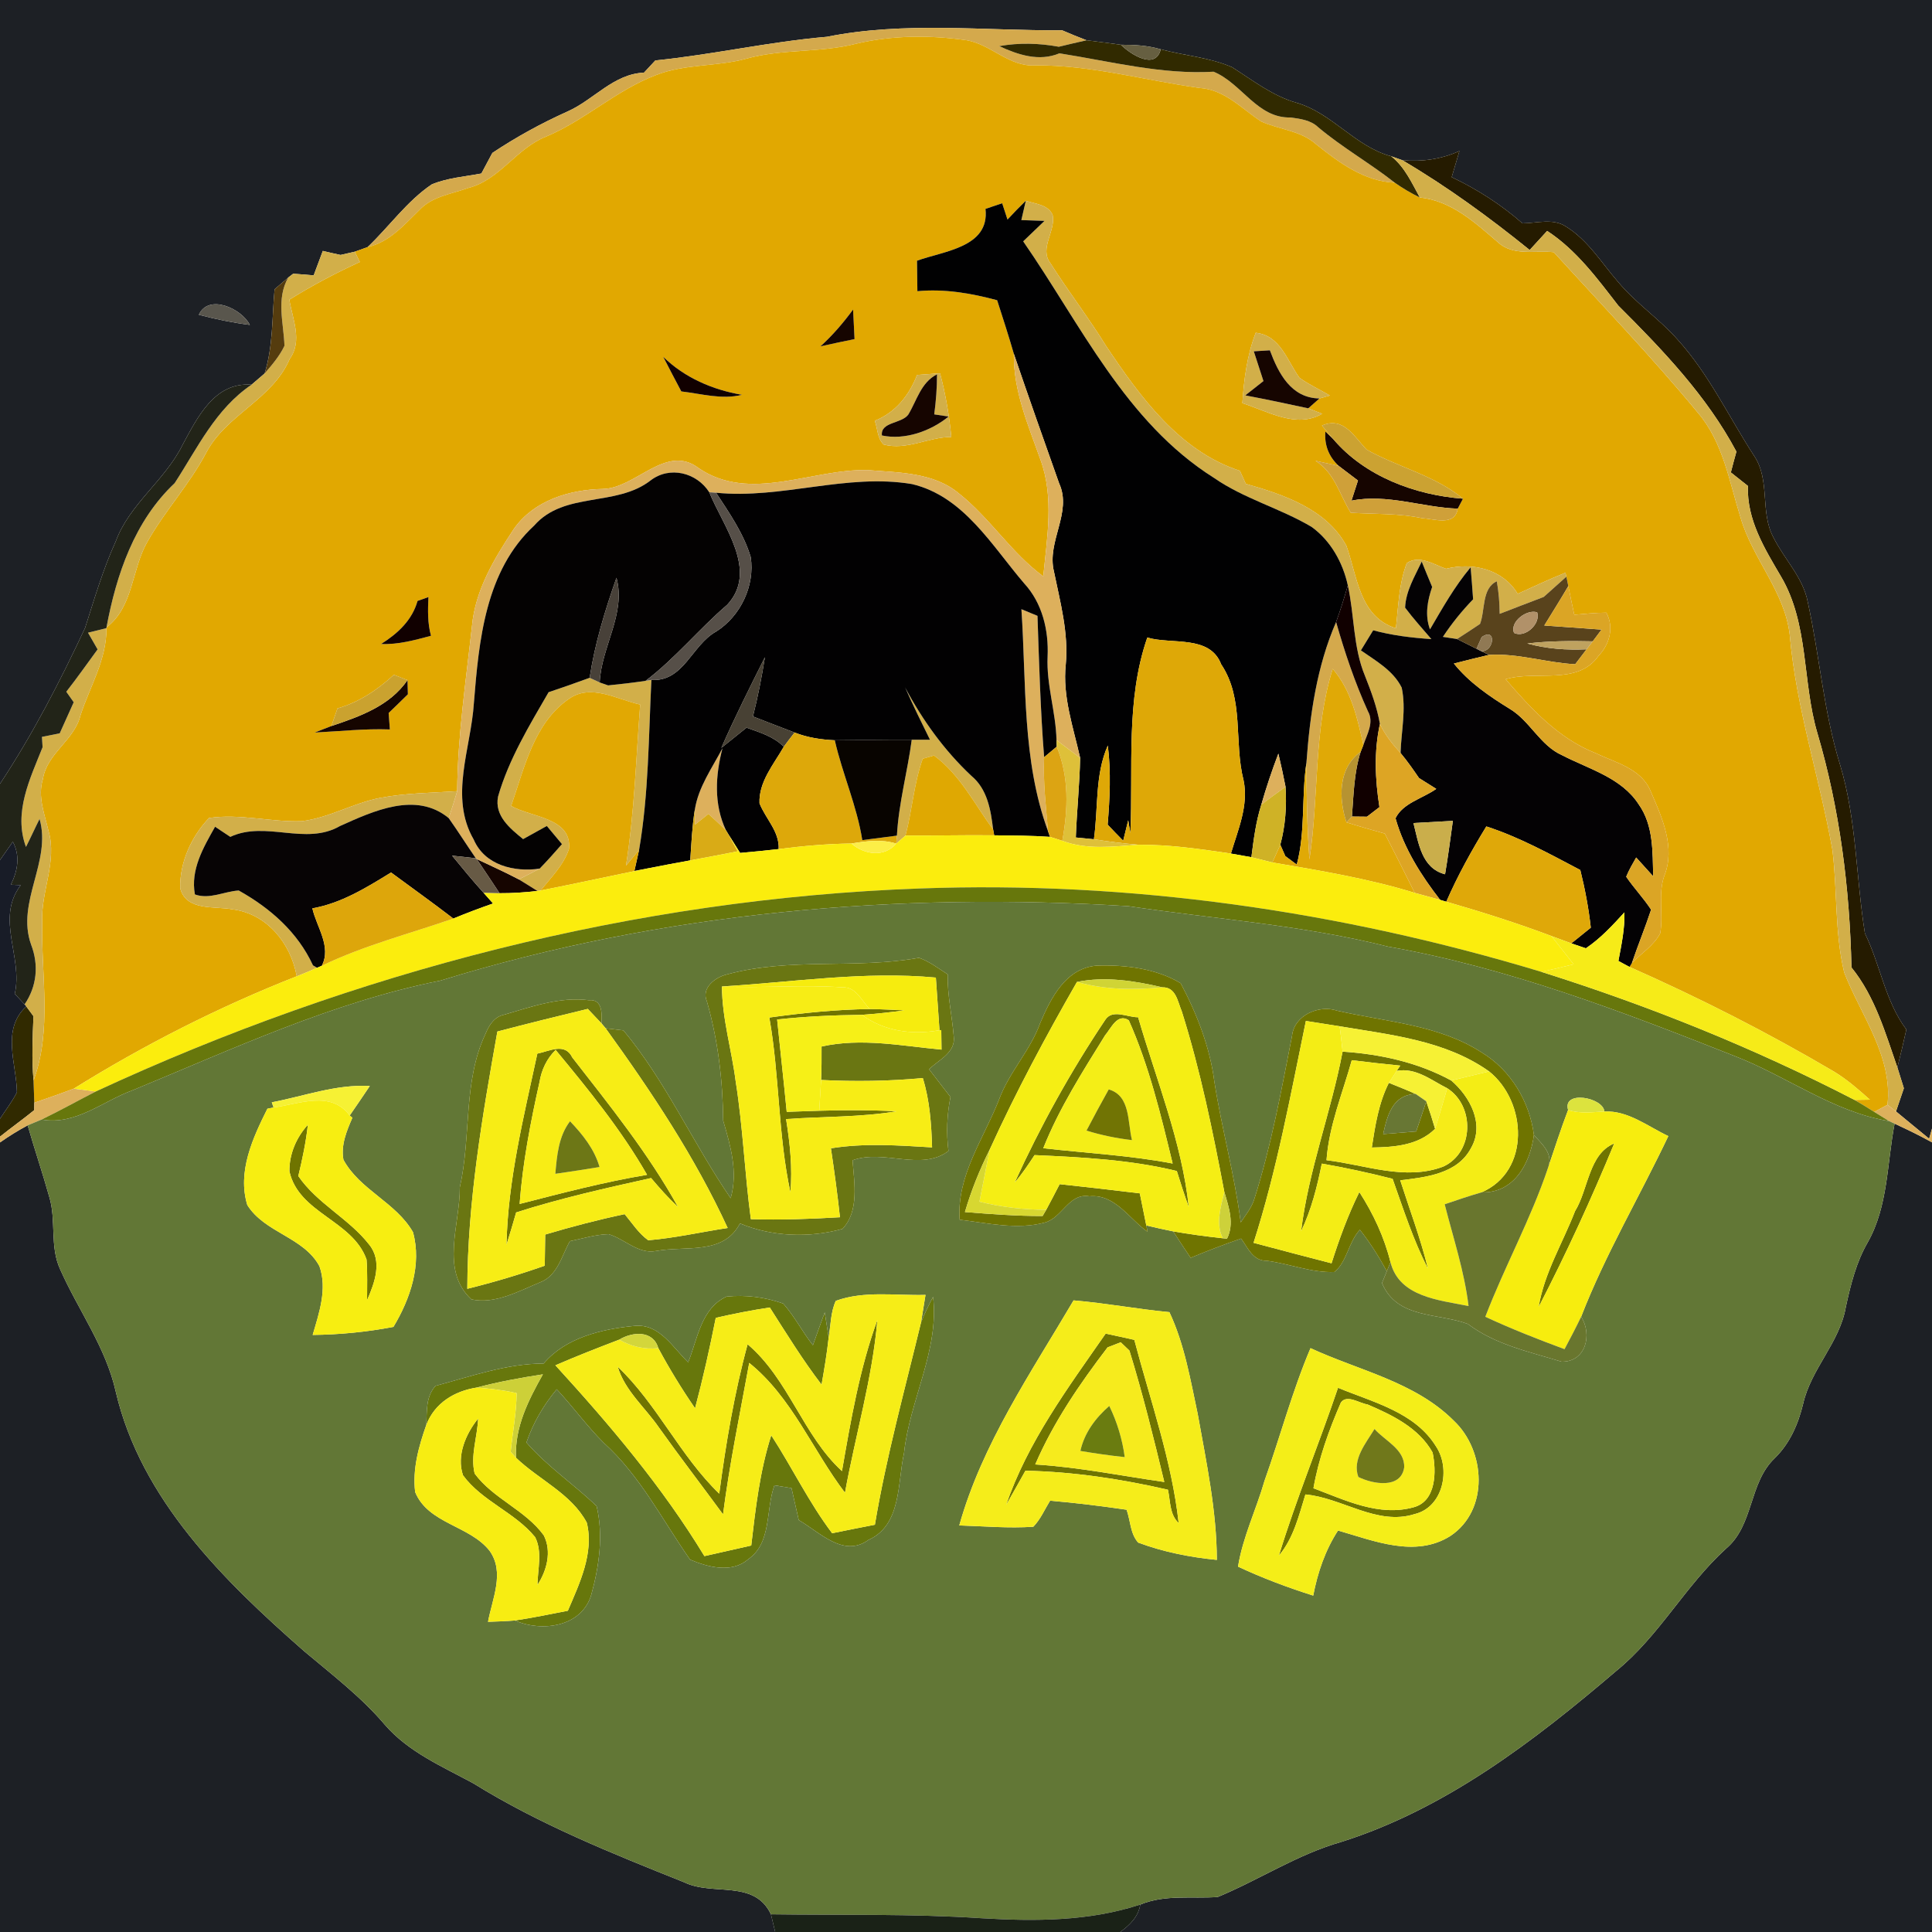 <?xml version="1.0" encoding="UTF-8" ?>
<!DOCTYPE svg PUBLIC "-//W3C//DTD SVG 1.1//EN" "http://www.w3.org/Graphics/SVG/1.1/DTD/svg11.dtd">
<svg width="250pt" height="250pt" viewBox="0 0 250 250" version="1.1" xmlns="http://www.w3.org/2000/svg">
<g id="#1d2025ff">
<path fill="#1d2025" opacity="1.00" d=" M 0.00 0.00 L 250.00 0.00 L 250.00 146.04 L 249.63 147.35 C 248.19 146.18 246.77 144.99 245.34 143.82 C 245.59 143.07 246.10 141.57 246.36 140.82 C 246.08 139.92 245.80 139.02 245.52 138.13 C 245.93 136.50 246.32 134.86 246.68 133.22 C 243.93 129.54 243.31 124.84 241.32 120.78 C 240.15 113.52 240.25 106.02 238.09 98.91 C 235.98 92.07 235.46 84.89 233.93 77.93 C 233.33 74.73 230.90 72.39 229.49 69.56 C 227.71 66.28 229.11 62.16 226.99 59.00 C 223.72 53.97 221.15 48.44 217.09 43.95 C 214.72 41.26 211.69 39.25 209.39 36.49 C 207.24 34.02 205.49 31.09 202.66 29.33 C 200.97 28.20 198.87 28.88 197.01 28.90 C 194.25 26.48 191.16 24.50 187.85 22.92 C 188.18 21.79 188.51 20.66 188.85 19.54 C 186.53 20.60 183.99 20.96 181.46 20.73 C 181.10 20.60 180.38 20.35 180.02 20.22 C 175.35 18.97 172.40 14.64 167.78 13.30 C 164.66 12.41 162.12 10.40 159.44 8.70 C 156.51 7.42 153.27 7.20 150.20 6.38 C 148.52 5.88 146.77 5.79 145.04 5.79 C 143.56 5.59 142.08 5.39 140.60 5.21 C 139.54 4.80 138.48 4.37 137.44 3.92 C 127.29 3.99 117.03 2.75 107.01 4.76 C 99.55 5.40 92.24 7.07 84.80 7.82 C 84.43 8.21 83.69 9.00 83.33 9.40 C 79.38 9.57 76.85 12.91 73.45 14.42 C 70.06 15.94 66.80 17.73 63.71 19.79 C 63.23 20.67 62.76 21.56 62.29 22.45 C 60.14 22.86 57.90 23.01 55.87 23.86 C 52.64 26.04 50.37 29.32 47.56 31.98 C 47.15 32.13 46.32 32.42 45.91 32.57 C 45.45 32.67 44.53 32.89 44.07 32.99 C 43.30 32.83 42.53 32.65 41.77 32.47 C 41.38 33.52 40.98 34.58 40.59 35.63 C 39.71 35.55 38.82 35.48 37.94 35.42 C 37.78 35.54 37.46 35.79 37.30 35.91 C 36.86 36.29 35.97 37.05 35.53 37.43 C 35.19 41.08 35.35 44.79 34.24 48.33 C 33.68 48.81 33.12 49.30 32.55 49.78 C 27.74 49.41 25.53 54.05 23.61 57.59 C 21.33 62.19 16.75 65.21 14.97 70.07 C 13.32 73.68 12.22 77.49 11.01 81.25 C 7.76 88.20 4.23 95.02 0.00 101.43 L 0.00 0.00 M 25.73 40.73 C 27.90 41.30 30.10 41.76 32.33 42.04 C 31.26 39.93 27.00 37.97 25.73 40.73 Z" />
<path fill="#1d2025" opacity="1.00" d=" M 0.00 147.83 C 1.15 147.02 2.34 146.28 3.58 145.62 C 4.47 148.73 5.51 151.78 6.38 154.89 C 7.30 157.93 6.42 161.27 7.77 164.22 C 10.12 169.53 13.70 174.33 14.98 180.09 C 18.24 194.03 28.94 204.53 39.34 213.65 C 42.94 216.68 46.72 219.56 49.79 223.17 C 52.85 226.72 57.23 228.58 61.26 230.77 C 69.82 236.08 79.21 239.84 88.54 243.57 C 92.24 245.38 97.59 243.15 99.76 247.71 C 99.90 248.29 100.18 249.43 100.31 250.00 L 0.00 250.00 L 0.00 147.83 Z" />
<path fill="#1d2025" opacity="1.00" d=" M 245.16 145.40 C 246.80 146.16 248.42 146.94 250.00 147.82 L 250.00 250.00 L 144.96 250.00 C 146.19 249.11 147.31 248.02 147.55 246.45 C 150.76 245.12 154.22 245.71 157.57 245.47 C 162.95 243.24 167.89 239.96 173.54 238.35 C 187.07 234.07 198.49 225.31 209.14 216.22 C 214.70 211.70 218.07 205.19 223.35 200.39 C 226.96 197.35 226.28 191.89 229.65 188.69 C 231.61 186.77 232.70 184.26 233.33 181.63 C 234.36 177.10 238.06 173.73 238.85 169.12 C 239.48 166.22 240.20 163.31 241.70 160.73 C 244.33 156.05 244.17 150.53 245.16 145.40 Z" />
</g>
<g id="#d4a94cff">
<path fill="#d4a94c" opacity="1.00" d=" M 107.01 4.76 C 117.03 2.75 127.29 3.99 137.44 3.92 C 138.48 4.37 139.54 4.80 140.60 5.21 C 139.40 5.48 138.20 5.76 137.01 6.05 C 134.46 5.58 131.86 5.51 129.30 5.97 C 131.75 7.10 134.46 8.00 137.09 6.90 C 143.70 7.94 150.30 9.67 157.04 9.28 C 160.71 10.80 162.69 15.33 167.01 15.20 C 168.27 15.38 169.62 15.54 170.58 16.47 C 173.71 19.10 177.28 21.12 180.48 23.64 C 176.51 23.46 173.26 21.03 170.28 18.65 C 168.29 16.88 165.51 16.77 163.18 15.71 C 160.65 14.04 158.45 11.58 155.21 11.38 C 148.13 10.40 141.15 8.40 133.96 8.46 C 130.61 8.68 128.25 5.76 125.10 5.21 C 120.37 4.53 115.49 4.55 110.82 5.65 C 106.16 6.86 101.24 6.29 96.59 7.59 C 92.75 8.65 88.62 8.24 84.87 9.72 C 79.76 11.66 75.71 15.55 70.68 17.67 C 66.82 19.18 64.65 23.31 60.57 24.33 C 58.40 25.11 55.90 25.42 54.26 27.19 C 52.28 29.11 50.39 31.33 47.56 31.98 C 50.37 29.32 52.64 26.04 55.87 23.86 C 57.90 23.01 60.14 22.86 62.29 22.45 C 62.76 21.56 63.23 20.67 63.71 19.79 C 66.80 17.73 70.06 15.94 73.45 14.42 C 76.85 12.91 79.38 9.57 83.33 9.40 C 83.69 9.00 84.43 8.21 84.80 7.82 C 92.24 7.07 99.55 5.40 107.01 4.76 Z" />
<path fill="#d4a94c" opacity="1.00" d=" M 172.89 80.49 C 174.01 84.43 175.32 88.31 177.01 92.04 C 177.84 93.48 176.88 95.03 176.42 96.40 C 175.65 92.94 174.84 89.30 172.45 86.55 C 169.94 94.55 170.70 103.03 169.44 111.21 C 169.14 107.06 169.06 102.88 169.05 98.72 C 169.50 92.51 170.39 86.24 172.89 80.49 Z" />
</g>
<g id="#e1a801ff">
<path fill="#e1a801" opacity="1.00" d=" M 110.82 5.65 C 115.49 4.55 120.37 4.53 125.10 5.21 C 128.25 5.76 130.61 8.68 133.96 8.46 C 141.15 8.40 148.13 10.40 155.21 11.38 C 158.45 11.58 160.65 14.04 163.18 15.71 C 165.51 16.77 168.29 16.88 170.28 18.65 C 173.26 21.03 176.51 23.46 180.48 23.64 C 181.51 24.36 182.59 25.01 183.72 25.55 C 187.82 25.99 190.82 28.76 193.79 31.31 C 195.74 33.17 198.63 32.38 201.06 32.63 C 207.32 39.51 213.78 46.22 219.70 53.40 C 222.99 57.24 223.77 62.34 225.24 67.01 C 226.77 72.29 230.93 76.53 231.59 82.11 C 232.41 91.57 235.45 100.63 237.11 109.95 C 237.77 115.22 237.39 120.63 238.64 125.84 C 240.80 131.40 244.94 136.69 244.24 142.96 C 243.81 143.19 242.95 143.65 242.53 143.88 C 241.68 143.35 240.84 142.82 239.98 142.33 L 241.96 142.30 C 240.50 140.99 239.01 139.69 237.33 138.67 C 228.78 133.63 219.93 129.13 210.86 125.12 C 210.94 124.99 211.09 124.74 211.17 124.61 C 212.39 123.35 213.99 122.37 214.83 120.77 C 215.26 118.32 214.52 115.75 215.35 113.35 C 216.84 109.68 215.07 105.78 213.60 102.40 C 212.39 99.43 209.03 98.69 206.43 97.44 C 201.66 95.55 198.10 91.69 194.83 87.89 C 198.81 86.69 204.13 88.77 206.87 84.84 C 208.29 83.36 208.88 81.15 207.86 79.28 C 206.47 79.29 205.09 79.43 203.71 79.55 C 203.45 78.32 203.18 77.08 202.94 75.84 C 202.88 75.54 202.75 74.92 202.69 74.62 L 202.57 74.11 C 200.48 74.95 198.44 75.91 196.39 76.84 C 194.45 73.65 190.58 72.73 187.12 73.60 C 185.52 73.06 183.71 71.76 182.04 72.86 C 181.01 75.55 180.95 78.47 180.63 81.30 C 175.88 79.80 175.65 74.58 174.22 70.62 C 171.65 65.87 166.10 64.00 161.21 62.61 C 161.02 62.19 160.63 61.34 160.44 60.92 C 152.63 58.39 147.50 51.31 143.13 44.77 C 140.86 41.10 138.22 37.68 135.91 34.04 C 134.45 32.13 136.65 29.87 136.21 27.81 C 135.61 26.46 133.95 26.39 132.74 25.98 C 131.92 26.77 131.14 27.58 130.37 28.41 C 130.20 27.88 129.85 26.83 129.68 26.30 C 128.96 26.54 128.24 26.78 127.52 27.03 C 128.09 32.04 122.06 32.48 118.66 33.74 C 118.67 35.05 118.69 36.37 118.71 37.68 C 122.20 37.35 125.66 37.94 129.03 38.85 C 129.77 41.16 130.52 43.45 131.19 45.78 C 131.13 50.63 133.07 55.05 134.65 59.52 C 136.42 64.38 135.48 69.59 135.00 74.58 C 130.86 71.54 128.12 67.06 124.12 63.88 C 120.84 61.11 116.32 61.16 112.27 60.83 C 105.04 60.65 97.09 65.09 90.44 60.60 C 86.20 57.33 82.32 63.18 78.01 63.27 C 73.72 63.35 69.12 64.74 66.53 68.39 C 63.99 72.22 61.49 76.35 61.07 81.04 C 60.29 88.14 59.22 95.22 59.16 102.38 C 55.83 102.60 52.46 102.62 49.17 103.25 C 45.70 103.92 42.58 105.83 39.06 106.26 C 35.05 106.41 31.05 105.25 27.05 105.85 C 24.76 108.24 23.24 111.60 23.32 114.94 C 24.09 117.93 27.77 117.22 30.09 117.67 C 34.56 118.24 37.62 122.06 38.40 126.33 C 28.37 130.27 18.69 135.18 9.55 140.87 C 7.86 141.51 6.15 142.11 4.44 142.69 C 4.41 141.97 4.36 140.53 4.34 139.81 C 6.75 133.28 5.32 126.21 5.46 119.42 C 5.25 115.41 7.44 111.47 6.27 107.50 C 5.77 105.32 4.84 103.07 5.55 100.82 C 6.07 97.46 9.62 95.81 10.41 92.57 C 11.63 88.83 13.82 85.34 13.77 81.28 L 13.78 81.19 C 17.29 78.50 17.01 73.68 19.08 70.09 C 21.33 66.11 24.49 62.71 26.64 58.66 C 29.21 53.67 35.25 51.71 37.49 46.44 C 39.18 44.11 37.85 41.28 37.44 38.78 C 40.37 36.95 43.42 35.34 46.56 33.90 C 46.40 33.57 46.07 32.90 45.91 32.57 C 46.32 32.42 47.15 32.13 47.56 31.98 C 50.39 31.33 52.28 29.11 54.26 27.19 C 55.90 25.42 58.40 25.11 60.57 24.33 C 64.65 23.31 66.82 19.18 70.68 17.67 C 75.71 15.55 79.76 11.66 84.87 9.72 C 88.62 8.24 92.75 8.65 96.59 7.59 C 101.24 6.29 106.16 6.86 110.82 5.65 M 106.16 44.82 C 107.63 44.49 109.11 44.18 110.58 43.88 C 110.51 42.60 110.45 41.33 110.39 40.05 C 109.13 41.77 107.74 43.39 106.16 44.82 M 162.49 43.06 C 161.37 45.97 160.97 49.07 160.76 52.17 C 164.03 53.20 167.73 55.50 171.09 53.54 C 170.64 53.37 169.74 53.02 169.29 52.84 C 169.65 52.52 170.38 51.88 170.74 51.56 L 172.09 51.18 C 170.78 50.42 169.39 49.77 168.15 48.89 C 166.54 46.65 165.68 43.41 162.49 43.06 M 85.82 46.17 C 86.58 47.68 87.38 49.16 88.16 50.65 C 90.76 50.95 93.40 51.74 96.01 51.09 C 92.22 50.44 88.59 48.88 85.82 46.17 M 118.67 48.52 C 117.64 51.16 115.89 53.38 113.20 54.45 C 113.56 55.46 113.52 56.72 114.34 57.52 C 117.30 58.32 120.14 56.55 123.10 56.54 C 122.83 53.76 122.36 51.00 121.64 48.30 C 120.65 48.37 119.66 48.45 118.67 48.52 M 171.06 55.07 C 171.43 55.51 172.16 56.39 172.53 56.83 L 171.50 55.84 C 171.36 57.60 171.94 59.08 173.22 60.28 C 172.47 60.12 170.98 59.80 170.23 59.63 C 172.72 61.18 173.35 64.05 174.79 66.35 C 177.87 66.54 180.97 66.41 184.01 67.05 C 185.60 67.14 188.26 68.14 188.63 65.82 C 188.80 65.50 189.14 64.86 189.31 64.53 C 185.67 61.52 180.90 60.46 176.84 58.18 C 175.19 56.47 173.86 53.86 171.06 55.07 M 54.03 77.76 C 53.32 80.27 51.46 81.98 49.32 83.33 C 51.53 83.43 53.66 82.83 55.77 82.27 C 55.32 80.64 55.36 78.94 55.44 77.26 C 55.09 77.38 54.38 77.63 54.03 77.76 M 43.67 91.67 C 43.47 92.24 43.08 93.38 42.88 93.95 C 42.34 94.16 41.26 94.58 40.72 94.79 C 43.96 94.63 47.20 94.27 50.45 94.39 C 50.41 93.86 50.33 92.79 50.29 92.26 C 51.13 91.46 51.95 90.65 52.78 89.84 C 52.77 89.38 52.74 88.47 52.73 88.01 C 52.29 87.84 51.41 87.49 50.97 87.32 C 48.85 89.26 46.47 90.87 43.67 91.67 Z" />
</g>
<g id="#312a00ff">
<path fill="#312a00" opacity="1.00" d=" M 129.30 5.97 C 131.86 5.51 134.46 5.58 137.01 6.05 C 138.20 5.76 139.40 5.48 140.60 5.21 C 142.08 5.39 143.56 5.59 145.04 5.79 C 146.26 7.00 149.52 9.14 150.20 6.38 C 153.27 7.20 156.51 7.42 159.44 8.70 C 162.12 10.40 164.66 12.41 167.78 13.30 C 172.40 14.64 175.35 18.97 180.02 20.22 C 181.76 21.59 182.68 23.65 183.72 25.55 C 182.59 25.01 181.51 24.36 180.48 23.64 C 177.28 21.12 173.71 19.10 170.58 16.47 C 169.62 15.54 168.27 15.38 167.01 15.20 C 162.69 15.33 160.71 10.80 157.04 9.28 C 150.30 9.67 143.70 7.94 137.09 6.90 C 134.46 8.00 131.75 7.10 129.30 5.97 Z" />
<path fill="#312a00" opacity="1.00" d=" M 2.19 141.33 C 2.13 137.60 0.14 133.23 3.40 130.23 C 3.63 130.55 4.10 131.18 4.33 131.49 C 4.22 134.26 4.09 137.04 4.34 139.81 C 4.36 140.53 4.41 141.97 4.44 142.69 C 4.43 142.93 4.43 143.41 4.43 143.65 C 2.98 144.83 1.46 145.91 0.00 147.08 L 0.00 144.77 C 0.74 143.62 1.58 142.55 2.19 141.33 Z" />
</g>
<g id="#665f41ff">
<path fill="#665f41" opacity="1.00" d=" M 145.04 5.79 C 146.77 5.79 148.52 5.88 150.20 6.38 C 149.52 9.14 146.26 7.00 145.04 5.79 Z" />
</g>
<g id="#251b00ff">
<path fill="#251b00" opacity="1.00" d=" M 181.46 20.73 C 183.99 20.96 186.53 20.60 188.85 19.54 C 188.51 20.66 188.18 21.79 187.85 22.92 C 191.16 24.50 194.25 26.48 197.01 28.90 C 198.87 28.88 200.97 28.20 202.66 29.33 C 205.49 31.09 207.24 34.02 209.39 36.49 C 211.69 39.25 214.72 41.26 217.09 43.95 C 221.15 48.44 223.72 53.97 226.99 59.00 C 229.11 62.16 227.71 66.28 229.49 69.56 C 230.90 72.39 233.33 74.73 233.93 77.93 C 235.46 84.89 235.98 92.07 238.09 98.91 C 240.25 106.02 240.15 113.52 241.32 120.78 C 243.31 124.84 243.93 129.54 246.68 133.22 C 246.32 134.86 245.93 136.50 245.52 138.13 C 243.96 133.65 242.62 128.94 239.58 125.19 C 239.35 114.94 238.07 104.68 235.16 94.83 C 233.20 88.18 234.09 80.75 230.46 74.60 C 228.34 70.99 226.02 67.25 226.18 62.88 C 225.44 62.30 224.70 61.71 223.97 61.13 C 224.20 60.23 224.44 59.34 224.69 58.44 C 220.85 51.22 215.13 45.26 209.40 39.54 C 206.67 36.02 203.99 32.36 200.20 29.88 C 199.45 30.71 198.69 31.53 197.94 32.35 C 192.71 28.12 187.27 24.15 181.46 20.73 Z" />
</g>
<g id="#d2af49ff">
<path fill="#d2af49" opacity="1.00" d=" M 180.02 20.22 C 180.38 20.35 181.10 20.60 181.46 20.73 C 187.27 24.15 192.71 28.12 197.94 32.35 C 198.69 31.53 199.45 30.71 200.20 29.88 C 203.99 32.36 206.67 36.02 209.40 39.54 C 215.13 45.26 220.85 51.22 224.69 58.44 C 224.44 59.34 224.20 60.23 223.97 61.13 C 224.70 61.71 225.44 62.30 226.18 62.88 C 226.02 67.25 228.34 70.99 230.46 74.60 C 234.09 80.75 233.20 88.18 235.16 94.83 C 238.07 104.68 239.35 114.94 239.58 125.19 C 242.62 128.94 243.96 133.65 245.52 138.13 C 245.80 139.02 246.08 139.92 246.36 140.82 C 246.10 141.57 245.59 143.07 245.34 143.82 C 245.06 143.61 244.51 143.18 244.24 142.96 C 244.94 136.69 240.80 131.40 238.64 125.84 C 237.39 120.63 237.77 115.22 237.11 109.95 C 235.45 100.63 232.41 91.57 231.59 82.11 C 230.93 76.53 226.77 72.29 225.24 67.01 C 223.77 62.34 222.99 57.24 219.70 53.40 C 213.78 46.22 207.32 39.51 201.06 32.63 C 198.63 32.38 195.74 33.17 193.79 31.31 C 190.82 28.76 187.82 25.99 183.72 25.55 C 182.68 23.65 181.76 21.59 180.02 20.22 Z" />
<path fill="#d2af49" opacity="1.00" d=" M 132.74 25.98 C 133.95 26.39 135.61 26.46 136.21 27.81 C 136.65 29.87 134.45 32.13 135.91 34.04 C 138.22 37.68 140.86 41.10 143.13 44.77 C 147.50 51.31 152.63 58.39 160.44 60.92 C 160.63 61.34 161.02 62.19 161.21 62.61 C 166.10 64.00 171.65 65.87 174.22 70.62 C 175.65 74.58 175.88 79.80 180.63 81.30 C 180.95 78.47 181.01 75.55 182.04 72.86 C 183.71 71.76 185.52 73.06 187.12 73.60 C 190.58 72.73 194.45 73.65 196.39 76.84 C 198.44 75.91 200.48 74.95 202.57 74.11 L 202.69 74.62 C 201.71 75.49 200.73 76.36 199.76 77.24 C 197.85 77.96 195.96 78.70 194.06 79.43 C 194.05 78.02 193.93 76.61 193.69 75.22 C 191.72 76.10 192.20 78.98 191.51 80.74 C 190.53 81.40 189.54 82.05 188.54 82.69 C 188.09 82.62 187.17 82.48 186.71 82.41 C 187.86 80.67 189.17 79.05 190.62 77.55 C 190.52 76.17 190.42 74.79 190.30 73.41 C 188.23 75.87 186.66 78.68 185.04 81.44 C 184.36 79.61 184.71 77.73 185.32 75.95 C 184.86 74.86 184.41 73.76 183.97 72.67 C 183.08 74.58 181.91 76.46 181.82 78.63 C 182.88 80.05 184.07 81.35 185.22 82.70 C 182.68 82.53 180.15 82.23 177.69 81.56 C 177.29 82.21 176.50 83.51 176.10 84.16 C 178.04 85.52 180.28 86.76 181.38 88.98 C 181.98 91.76 181.32 94.63 181.23 97.44 C 180.19 96.30 179.22 95.08 178.56 93.68 C 178.19 91.52 177.42 89.46 176.62 87.44 C 175.08 83.73 175.27 79.62 174.41 75.75 C 173.77 72.81 172.19 69.96 169.72 68.18 C 165.66 65.77 160.97 64.54 157.06 61.82 C 145.64 54.62 139.84 41.96 132.40 31.23 C 133.32 30.35 134.24 29.47 135.16 28.58 C 134.41 28.56 132.91 28.51 132.16 28.48 C 132.31 27.86 132.59 26.61 132.74 25.98 Z" />
<path fill="#d2af49" opacity="1.00" d=" M 41.77 32.47 C 42.53 32.65 43.30 32.83 44.07 32.99 C 44.53 32.89 45.45 32.67 45.91 32.57 C 46.07 32.90 46.40 33.57 46.56 33.90 C 43.42 35.34 40.37 36.95 37.44 38.78 C 37.85 41.28 39.18 44.11 37.49 46.44 C 35.25 51.71 29.21 53.67 26.64 58.66 C 24.49 62.71 21.33 66.11 19.08 70.09 C 17.01 73.68 17.29 78.50 13.78 81.19 C 15.05 74.36 17.41 67.40 22.60 62.52 C 25.55 57.99 27.89 52.92 32.55 49.78 C 33.12 49.30 33.68 48.81 34.24 48.33 C 35.20 47.22 36.17 46.09 36.81 44.75 C 36.71 41.79 35.71 38.69 37.30 35.91 C 37.46 35.79 37.78 35.54 37.94 35.42 C 38.82 35.48 39.71 35.55 40.59 35.63 C 40.98 34.58 41.38 33.52 41.77 32.47 Z" />
<path fill="#d2af49" opacity="1.00" d=" M 162.49 43.06 C 165.68 43.41 166.54 46.65 168.15 48.89 C 169.39 49.77 170.78 50.42 172.09 51.18 L 170.74 51.56 C 167.07 51.51 165.43 48.31 164.32 45.33 C 163.80 45.36 162.76 45.43 162.24 45.46 C 162.65 46.74 163.07 48.03 163.49 49.31 C 162.71 49.92 161.92 50.54 161.14 51.16 C 163.86 51.68 166.58 52.25 169.29 52.84 C 169.74 53.02 170.64 53.37 171.09 53.54 C 167.73 55.50 164.03 53.20 160.76 52.17 C 160.97 49.07 161.37 45.97 162.49 43.06 Z" />
<path fill="#d2af49" opacity="1.00" d=" M 118.67 48.52 C 119.66 48.45 120.65 48.37 121.64 48.30 C 122.36 51.00 122.83 53.76 123.10 56.54 C 120.14 56.55 117.30 58.32 114.34 57.52 C 113.52 56.72 113.56 55.46 113.20 54.45 C 115.89 53.38 117.64 51.16 118.67 48.52 M 117.53 53.65 C 116.65 54.85 113.91 54.57 114.12 56.35 C 117.08 56.98 120.42 55.80 122.75 53.90 L 120.89 53.62 C 121.12 51.90 121.25 50.18 121.25 48.44 C 119.17 49.48 118.64 51.82 117.53 53.65 Z" />
<path fill="#d2af49" opacity="1.00" d=" M 11.39 81.87 C 11.99 81.72 13.17 81.43 13.77 81.28 C 13.82 85.34 11.63 88.83 10.41 92.57 C 9.62 95.81 6.07 97.46 5.55 100.82 C 4.84 103.07 5.77 105.32 6.27 107.50 C 7.44 111.47 5.25 115.41 5.46 119.42 C 5.32 126.21 6.75 133.28 4.34 139.81 C 4.09 137.04 4.22 134.26 4.33 131.49 C 4.10 131.18 3.63 130.55 3.40 130.23 C 3.35 130.17 3.24 130.04 3.18 129.97 C 4.78 127.63 5.04 124.85 4.02 122.22 C 2.06 116.72 6.70 111.49 5.12 105.97 C 4.52 107.16 3.97 108.39 3.36 109.59 C 1.71 105.13 3.89 100.77 5.51 96.69 C 5.49 96.35 5.45 95.69 5.43 95.35 C 6.00 95.24 7.15 95.01 7.73 94.89 C 8.33 93.55 8.93 92.21 9.54 90.87 C 9.30 90.53 8.82 89.85 8.58 89.51 C 9.98 87.72 11.29 85.86 12.63 84.03 C 12.32 83.49 11.70 82.41 11.39 81.87 Z" />
<path fill="#d2af49" opacity="1.00" d=" M 70.99 89.57 C 72.77 88.98 74.54 88.35 76.30 87.71 C 76.63 87.86 77.28 88.16 77.60 88.31 L 78.69 88.69 C 80.31 88.53 81.93 88.34 83.54 88.10 L 84.29 87.98 C 83.93 95.31 83.94 102.73 82.70 109.97 C 82.14 110.66 81.57 111.34 81.00 112.02 C 82.10 105.12 82.30 98.12 82.84 91.17 C 79.87 90.53 76.47 88.40 73.61 90.44 C 69.07 93.57 67.85 99.40 66.14 104.29 C 68.75 105.77 74.06 105.81 73.62 109.87 C 72.93 111.95 71.30 113.56 69.95 115.23 C 69.85 115.24 69.64 115.27 69.54 115.29 C 68.74 114.78 67.94 114.28 67.13 113.79 C 68.03 113.33 68.94 112.88 69.83 112.40 C 70.83 111.38 71.77 110.31 72.72 109.23 C 72.23 108.64 71.25 107.47 70.76 106.88 C 69.74 107.44 68.71 108.01 67.69 108.58 C 66.00 107.20 63.95 105.56 64.45 103.07 C 65.84 98.24 68.49 93.89 70.99 89.57 Z" />
<path fill="#d2af49" opacity="1.00" d=" M 117.12 88.95 C 119.37 93.19 122.18 97.09 125.69 100.39 C 127.77 102.11 128.21 104.81 128.51 107.34 C 126.11 104.05 124.21 100.22 120.86 97.76 C 120.50 97.86 119.76 98.08 119.40 98.18 C 118.25 101.40 118.04 104.84 117.17 108.12 C 116.87 108.38 116.27 108.90 115.97 109.16 L 116.06 108.13 C 116.29 103.93 117.43 99.87 117.98 95.72 C 118.57 95.72 119.75 95.72 120.34 95.72 C 119.23 93.48 118.13 91.24 117.12 88.95 Z" />
<path fill="#d2af49" opacity="1.00" d=" M 49.17 103.25 C 52.46 102.62 55.83 102.60 59.16 102.38 C 58.82 103.55 58.45 104.71 58.06 105.86 C 53.83 102.37 48.31 104.95 44.01 106.88 C 39.53 109.48 34.40 106.14 29.80 108.29 C 29.31 107.97 28.32 107.31 27.83 106.98 C 26.32 109.66 24.63 112.52 25.22 115.74 C 27.12 116.42 28.99 115.35 30.89 115.23 C 34.97 117.51 38.51 120.61 40.50 124.92 L 41.02 125.23 C 40.16 125.62 39.28 125.99 38.40 126.33 C 37.62 122.06 34.56 118.24 30.09 117.67 C 27.77 117.22 24.09 117.93 23.32 114.94 C 23.24 111.60 24.76 108.24 27.05 105.85 C 31.05 105.25 35.05 106.41 39.06 106.26 C 42.58 105.83 45.70 103.92 49.17 103.25 Z" />
</g>
<g id="#010102ff">
<path fill="#010102" opacity="1.00" d=" M 127.52 27.03 C 128.24 26.78 128.96 26.54 129.68 26.30 C 129.85 26.83 130.20 27.88 130.37 28.41 C 131.14 27.58 131.92 26.77 132.74 25.98 C 132.59 26.61 132.31 27.86 132.16 28.48 C 132.91 28.51 134.41 28.56 135.16 28.58 C 134.24 29.47 133.32 30.35 132.40 31.23 C 139.84 41.96 145.64 54.62 157.06 61.82 C 160.97 64.54 165.66 65.77 169.72 68.18 C 172.19 69.96 173.77 72.81 174.41 75.75 C 173.95 77.34 173.46 78.93 172.89 80.49 C 170.39 86.24 169.50 92.51 169.05 98.72 C 168.39 103.08 168.95 107.59 167.80 111.88 C 167.43 111.60 166.69 111.06 166.32 110.78 C 166.16 110.42 165.83 109.68 165.67 109.31 C 166.33 106.87 166.51 104.33 166.35 101.81 C 166.07 100.37 165.76 98.94 165.42 97.52 C 164.59 99.69 163.85 101.90 163.21 104.13 C 162.51 106.34 162.22 108.64 161.93 110.92 C 161.27 110.80 159.94 110.57 159.28 110.45 C 160.19 107.39 161.59 104.23 160.92 100.98 C 159.64 95.99 161.04 90.47 158.02 85.96 C 156.55 82.12 151.63 83.43 148.46 82.50 C 145.64 90.61 146.65 99.37 146.27 107.80 C 146.20 107.39 146.06 106.56 145.99 106.14 L 145.34 108.79 C 144.66 108.10 143.99 107.41 143.33 106.71 C 143.61 103.31 143.78 99.87 143.35 96.47 C 141.66 100.27 142.13 104.57 141.55 108.60 C 140.77 108.52 139.99 108.44 139.21 108.37 C 139.34 104.93 139.70 101.51 139.77 98.07 C 138.88 94.09 137.47 90.13 137.91 85.99 C 138.29 81.89 137.19 77.92 136.38 73.95 C 135.42 70.06 138.78 66.32 137.05 62.54 C 135.07 56.96 133.10 51.38 131.19 45.78 C 130.52 43.45 129.77 41.16 129.03 38.85 C 125.66 37.94 122.20 37.35 118.71 37.68 C 118.69 36.37 118.67 35.05 118.66 33.74 C 122.06 32.48 128.09 32.04 127.52 27.03 Z" />
</g>
<g id="#553c0eff">
<path fill="#553c0e" opacity="1.00" d=" M 35.53 37.43 C 35.97 37.05 36.86 36.29 37.30 35.91 C 35.71 38.69 36.71 41.79 36.81 44.75 C 36.17 46.09 35.20 47.22 34.24 48.33 C 35.35 44.79 35.19 41.08 35.53 37.43 Z" />
</g>
<g id="#59564dff">
<path fill="#59564d" opacity="1.00" d=" M 25.73 40.73 C 27.00 37.97 31.26 39.93 32.33 42.04 C 30.10 41.76 27.90 41.30 25.73 40.73 Z" />
</g>
<g id="#160500ff">
<path fill="#160500" opacity="1.00" d=" M 106.16 44.82 C 107.74 43.39 109.13 41.77 110.39 40.05 C 110.45 41.33 110.51 42.60 110.58 43.88 C 109.11 44.18 107.63 44.49 106.16 44.82 Z" />
<path fill="#160500" opacity="1.00" d=" M 162.24 45.46 C 162.76 45.43 163.80 45.36 164.32 45.33 C 165.43 48.31 167.07 51.51 170.74 51.56 C 170.38 51.88 169.65 52.52 169.29 52.84 C 166.58 52.25 163.86 51.68 161.14 51.16 C 161.92 50.54 162.71 49.92 163.49 49.31 C 163.07 48.03 162.65 46.74 162.24 45.46 Z" />
<path fill="#160500" opacity="1.00" d=" M 117.53 53.65 C 118.64 51.82 119.17 49.48 121.25 48.44 C 121.25 50.18 121.12 51.90 120.89 53.62 L 122.75 53.90 C 120.42 55.80 117.08 56.98 114.12 56.35 C 113.91 54.57 116.65 54.85 117.53 53.65 Z" />
<path fill="#160500" opacity="1.00" d=" M 171.50 55.84 L 172.53 56.83 C 176.63 61.65 183.14 64.07 189.31 64.53 C 189.14 64.86 188.80 65.50 188.63 65.82 C 184.02 65.66 179.53 63.87 174.88 64.78 C 175.16 63.91 175.44 63.05 175.72 62.18 C 175.20 61.79 174.17 61.00 173.65 60.61 C 173.54 60.53 173.33 60.37 173.22 60.28 C 171.94 59.08 171.36 57.60 171.50 55.84 Z" />
<path fill="#160500" opacity="1.00" d=" M 52.73 88.01 C 52.74 88.47 52.77 89.38 52.78 89.84 C 51.95 90.65 51.13 91.46 50.29 92.26 C 50.33 92.79 50.41 93.86 50.45 94.39 C 47.20 94.27 43.96 94.63 40.72 94.79 C 41.26 94.58 42.34 94.16 42.88 93.95 C 46.56 92.71 50.42 91.36 52.73 88.01 Z" />
<path fill="#160500" opacity="1.00" d=" M 61.69 111.16 C 63.51 112.03 65.35 112.85 67.13 113.79 C 67.94 114.28 68.74 114.78 69.54 115.29 C 67.92 115.48 66.28 115.59 64.64 115.58 C 63.67 114.10 62.68 112.63 61.69 111.16 Z" />
</g>
<g id="#110000ff">
<path fill="#110000" opacity="1.00" d=" M 85.82 46.17 C 88.59 48.88 92.22 50.44 96.01 51.09 C 93.40 51.74 90.76 50.95 88.16 50.65 C 87.38 49.16 86.58 47.68 85.82 46.17 Z" />
<path fill="#110000" opacity="1.00" d=" M 174.41 75.75 C 175.27 79.62 175.08 83.73 176.62 87.44 C 177.42 89.46 178.19 91.52 178.56 93.68 C 177.78 97.23 177.94 100.86 178.50 104.44 C 178.10 104.75 177.29 105.37 176.88 105.68 C 176.39 105.68 175.42 105.66 174.94 105.66 C 175.16 102.84 175.20 99.99 176.07 97.28 C 176.16 97.06 176.33 96.62 176.42 96.40 C 176.88 95.03 177.84 93.48 177.01 92.04 C 175.32 88.31 174.01 84.43 172.89 80.49 C 173.46 78.93 173.95 77.34 174.41 75.75 Z" />
<path fill="#110000" opacity="1.00" d=" M 54.03 77.76 C 54.38 77.63 55.09 77.38 55.44 77.26 C 55.36 78.94 55.32 80.64 55.77 82.27 C 53.66 82.83 51.53 83.43 49.32 83.33 C 51.46 81.98 53.32 80.27 54.03 77.76 Z" />
</g>
<g id="#ddb05cff">
<path fill="#ddb05c" opacity="1.00" d=" M 131.19 45.78 C 133.10 51.38 135.07 56.96 137.05 62.54 C 138.78 66.32 135.42 70.06 136.38 73.95 C 137.19 77.92 138.29 81.89 137.91 85.99 C 137.47 90.13 138.88 94.09 139.77 98.07 C 138.75 97.30 137.73 96.54 136.71 95.77 C 136.63 92.13 135.39 88.62 135.56 84.96 C 135.71 81.55 134.88 78.04 132.52 75.48 C 128.35 70.62 124.70 64.22 118.01 62.64 C 109.54 61.22 101.17 64.61 92.66 63.76 L 91.78 63.70 C 90.14 61.14 86.65 60.26 84.17 62.18 C 79.71 65.63 73.03 63.56 69.13 68.00 C 62.79 73.86 61.97 82.90 61.32 90.99 C 60.95 96.84 58.10 103.12 61.30 108.64 C 62.73 111.97 66.55 112.88 69.83 112.40 C 68.94 112.88 68.03 113.33 67.13 113.79 C 65.35 112.85 63.51 112.03 61.69 111.16 L 61.61 111.13 L 61.57 111.06 C 60.39 109.34 59.27 107.57 58.06 105.86 C 58.45 104.71 58.82 103.55 59.16 102.38 C 59.22 95.22 60.29 88.14 61.07 81.04 C 61.49 76.35 63.99 72.22 66.53 68.39 C 69.12 64.74 73.72 63.35 78.01 63.27 C 82.32 63.18 86.20 57.33 90.44 60.60 C 97.09 65.09 105.04 60.65 112.27 60.83 C 116.32 61.16 120.84 61.11 124.12 63.88 C 128.12 67.06 130.86 71.54 135.00 74.58 C 135.48 69.59 136.42 64.38 134.65 59.52 C 133.07 55.05 131.13 50.63 131.19 45.78 Z" />
<path fill="#ddb05c" opacity="1.00" d=" M 132.17 78.83 C 132.69 79.04 133.73 79.48 134.25 79.69 C 134.46 85.79 134.63 91.90 135.11 97.98 C 134.96 101.19 135.35 104.38 135.62 107.57 C 132.24 98.40 132.82 88.42 132.17 78.83 Z" />
<path fill="#ddb05c" opacity="1.00" d=" M 89.91 104.77 C 90.37 101.84 92.14 99.39 93.49 96.82 C 92.57 100.32 92.35 104.06 93.93 107.42 C 93.19 106.71 92.43 106.01 91.67 105.32 C 91.09 105.78 90.51 106.25 89.93 106.71 C 89.93 106.23 89.92 105.25 89.91 104.77 Z" />
<path fill="#ddb05c" opacity="1.00" d=" M 163.21 104.13 C 163.85 101.90 164.59 99.69 165.42 97.52 C 165.76 98.94 166.07 100.37 166.35 101.81 C 165.29 102.57 164.23 103.33 163.21 104.13 Z" />
<path fill="#ddb05c" opacity="1.00" d=" M 4.44 142.69 C 6.15 142.11 7.86 141.51 9.55 140.87 C 10.26 140.96 11.68 141.15 12.39 141.24 C 10.04 142.44 7.75 143.73 5.38 144.87 C 4.93 145.06 4.03 145.43 3.58 145.62 C 2.34 146.28 1.15 147.02 0.00 147.83 L 0.00 147.08 C 1.46 145.91 2.98 144.83 4.43 143.65 C 4.43 143.41 4.43 142.93 4.44 142.69 Z" />
<path fill="#ddb05c" opacity="1.00" d=" M 242.53 143.88 C 242.95 143.65 243.81 143.19 244.24 142.96 C 244.51 143.18 245.06 143.61 245.34 143.82 C 246.77 144.99 248.19 146.18 249.63 147.35 L 250.00 146.04 L 250.00 147.82 C 248.42 146.94 246.80 146.16 245.16 145.40 C 244.99 145.32 244.63 145.15 244.45 145.07 C 243.97 144.77 243.01 144.18 242.53 143.88 Z" />
</g>
<g id="#222418ff">
<path fill="#222418" opacity="1.00" d=" M 23.61 57.59 C 25.53 54.05 27.74 49.41 32.55 49.78 C 27.89 52.92 25.55 57.99 22.60 62.52 C 17.41 67.40 15.05 74.36 13.78 81.19 L 13.77 81.28 C 13.17 81.43 11.99 81.72 11.39 81.87 C 11.70 82.41 12.32 83.49 12.63 84.03 C 11.29 85.86 9.98 87.72 8.58 89.51 C 8.82 89.85 9.30 90.53 9.54 90.87 C 8.93 92.21 8.33 93.55 7.73 94.89 C 7.15 95.01 6.00 95.24 5.43 95.35 C 5.45 95.69 5.49 96.35 5.51 96.69 C 3.89 100.77 1.71 105.13 3.36 109.59 C 3.97 108.39 4.52 107.16 5.12 105.97 C 6.70 111.49 2.06 116.72 4.02 122.22 C 5.04 124.85 4.78 127.63 3.18 129.97 C 2.86 129.63 2.23 128.94 1.91 128.60 C 3.00 123.84 -0.62 118.89 2.68 114.54 C 2.36 114.52 1.72 114.50 1.40 114.48 C 2.29 112.69 2.64 110.76 1.66 108.92 C 1.25 109.51 0.42 110.70 0.00 111.29 L 0.00 101.43 C 4.23 95.02 7.76 88.20 11.01 81.25 C 12.22 77.49 13.32 73.68 14.97 70.07 C 16.75 65.21 21.33 62.19 23.61 57.59 Z" />
</g>
<g id="#cba232ff">
<path fill="#cba232" opacity="1.00" d=" M 171.06 55.07 C 173.86 53.86 175.19 56.47 176.84 58.18 C 180.90 60.46 185.67 61.52 189.31 64.53 C 183.14 64.07 176.63 61.65 172.53 56.83 C 172.16 56.39 171.43 55.51 171.06 55.07 Z" />
</g>
<g id="#cfa039ff">
<path fill="#cfa039" opacity="1.00" d=" M 170.23 59.63 C 170.98 59.80 172.47 60.12 173.22 60.28 C 173.33 60.37 173.54 60.53 173.65 60.61 C 174.17 61.00 175.20 61.79 175.72 62.18 C 175.44 63.05 175.16 63.91 174.88 64.78 C 179.53 63.87 184.02 65.66 188.63 65.82 C 188.26 68.14 185.60 67.14 184.01 67.05 C 180.97 66.41 177.87 66.54 174.79 66.35 C 173.35 64.05 172.72 61.18 170.23 59.63 Z" />
</g>
<g id="#754900ff">
<path fill="#754900" opacity="1.00" d=" M 173.22 60.28 C 173.33 60.37 173.54 60.53 173.65 60.61 C 173.54 60.53 173.33 60.37 173.22 60.28 Z" />
</g>
<g id="#040202ff">
<path fill="#040202" opacity="1.00" d=" M 84.17 62.18 C 86.65 60.26 90.14 61.14 91.78 63.70 C 93.57 68.12 98.18 73.84 94.11 78.25 C 90.45 81.38 87.39 85.18 83.54 88.10 C 81.93 88.34 80.31 88.53 78.69 88.69 L 77.60 88.31 C 77.81 83.68 81.03 79.45 79.77 74.76 C 78.29 78.98 76.97 83.28 76.30 87.71 C 74.54 88.35 72.77 88.98 70.99 89.57 C 68.49 93.89 65.84 98.24 64.45 103.07 C 63.95 105.56 66.00 107.20 67.69 108.58 C 68.71 108.01 69.74 107.44 70.76 106.88 C 71.25 107.47 72.23 108.64 72.72 109.23 C 71.77 110.31 70.83 111.38 69.83 112.40 C 66.55 112.88 62.73 111.97 61.30 108.64 C 58.10 103.12 60.95 96.84 61.32 90.99 C 61.97 82.90 62.79 73.86 69.13 68.00 C 73.03 63.56 79.71 65.63 84.17 62.18 Z" />
</g>
<g id="#020102ff">
<path fill="#020102" opacity="1.00" d=" M 92.66 63.76 C 101.17 64.61 109.54 61.22 118.01 62.64 C 124.70 64.22 128.35 70.62 132.52 75.48 C 134.88 78.04 135.71 81.55 135.56 84.96 C 135.39 88.62 136.63 92.13 136.71 95.77 C 136.72 95.98 136.73 96.41 136.74 96.62 C 136.33 96.96 135.52 97.64 135.11 97.98 C 134.63 91.90 134.46 85.79 134.25 79.69 C 133.73 79.48 132.69 79.04 132.17 78.83 C 132.82 88.42 132.24 98.40 135.62 107.57 L 135.87 108.29 C 133.47 108.12 131.06 108.12 128.65 108.09 L 128.51 107.34 C 128.21 104.81 127.77 102.11 125.69 100.39 C 122.18 97.09 119.37 93.19 117.12 88.95 C 118.13 91.24 119.23 93.48 120.34 95.72 C 119.75 95.72 118.57 95.72 117.98 95.72 C 114.66 95.70 111.34 95.77 108.02 95.79 C 106.24 95.71 104.48 95.44 102.82 94.79 C 101.01 94.11 99.23 93.40 97.43 92.71 C 98.07 90.18 98.57 87.62 98.98 85.04 C 97.04 88.92 95.08 92.80 93.34 96.78 C 94.43 95.91 95.52 95.04 96.60 94.16 C 98.30 94.77 100.11 95.29 101.42 96.63 C 100.12 98.90 98.16 101.18 98.28 103.95 C 99.07 105.95 100.87 107.59 100.76 109.87 C 99.10 110.06 97.43 110.22 95.77 110.37 C 95.28 109.60 94.80 108.83 94.32 108.06 L 93.93 107.42 C 92.35 104.06 92.57 100.32 93.49 96.82 C 92.14 99.39 90.37 101.84 89.91 104.77 C 89.56 106.94 89.47 109.14 89.32 111.33 C 87.54 111.66 85.75 111.98 83.97 112.34 L 82.09 112.70 C 82.24 112.02 82.55 110.65 82.70 109.97 C 83.94 102.73 83.93 95.31 84.29 87.98 C 88.48 88.24 89.51 83.47 92.67 81.72 C 95.84 79.72 97.71 75.77 97.14 72.07 C 96.22 69.03 94.38 66.39 92.66 63.76 Z" />
</g>
<g id="#564f48ff">
<path fill="#564f48" opacity="1.00" d=" M 91.78 63.70 L 92.66 63.76 C 94.38 66.39 96.22 69.03 97.14 72.07 C 97.71 75.77 95.84 79.72 92.67 81.72 C 89.51 83.47 88.48 88.24 84.29 87.98 L 83.54 88.10 C 87.39 85.18 90.45 81.38 94.11 78.25 C 98.18 73.84 93.57 68.12 91.78 63.70 Z" />
</g>
<g id="#040204ff">
<path fill="#040204" opacity="1.00" d=" M 181.82 78.63 C 181.91 76.46 183.08 74.58 183.97 72.67 C 184.41 73.76 184.86 74.86 185.32 75.95 C 184.71 77.73 184.36 79.61 185.04 81.44 C 186.66 78.68 188.23 75.87 190.30 73.41 C 190.42 74.79 190.52 76.17 190.62 77.55 C 189.17 79.05 187.86 80.67 186.71 82.41 C 187.17 82.48 188.09 82.62 188.54 82.69 C 189.17 83.00 190.43 83.63 191.06 83.95 L 191.71 84.28 L 192.67 84.74 C 191.15 85.10 189.64 85.47 188.13 85.86 C 190.10 88.32 192.71 90.09 195.37 91.73 C 198.00 93.31 199.29 96.48 202.16 97.74 C 205.62 99.53 209.82 100.63 212.05 104.09 C 213.97 106.80 213.84 110.23 213.92 113.39 C 213.18 112.58 212.45 111.77 211.72 110.96 C 211.26 111.77 210.78 112.58 210.43 113.45 C 211.43 114.92 212.67 116.21 213.65 117.71 C 212.89 120.03 211.95 122.29 211.17 124.61 C 211.09 124.74 210.94 124.99 210.86 125.12 C 210.50 124.93 209.78 124.54 209.42 124.35 C 209.81 122.27 210.26 120.19 210.20 118.06 C 208.67 119.74 207.11 121.43 205.21 122.71 C 204.74 122.55 203.80 122.23 203.33 122.07 C 203.96 121.57 205.22 120.55 205.85 120.04 C 205.57 117.52 205.10 115.04 204.49 112.58 C 200.53 110.50 196.60 108.32 192.33 106.94 C 190.41 110.08 188.62 113.31 187.15 116.68 C 186.95 116.62 186.55 116.50 186.35 116.44 C 183.89 113.27 181.67 109.78 180.58 105.88 C 181.52 103.91 184.13 103.31 185.85 102.08 C 185.10 101.61 184.36 101.14 183.62 100.68 C 182.86 99.57 182.10 98.47 181.23 97.44 C 181.32 94.63 181.98 91.76 181.38 88.98 C 180.28 86.76 178.04 85.52 176.10 84.16 C 176.50 83.51 177.29 82.21 177.69 81.56 C 180.15 82.23 182.68 82.53 185.22 82.70 C 184.07 81.35 182.88 80.05 181.82 78.63 M 182.90 106.50 C 183.56 109.06 183.94 112.35 186.99 113.13 C 187.38 110.84 187.68 108.53 188.00 106.22 C 186.29 106.31 184.59 106.41 182.90 106.50 Z" />
</g>
<g id="#484139ff">
<path fill="#484139" opacity="1.00" d=" M 79.77 74.76 C 81.03 79.45 77.81 83.68 77.60 88.31 C 77.28 88.16 76.63 87.86 76.30 87.71 C 76.97 83.28 78.29 78.98 79.77 74.76 Z" />
</g>
<g id="#59431cff">
<path fill="#59431c" opacity="1.00" d=" M 191.51 80.74 C 192.20 78.98 191.72 76.10 193.69 75.22 C 193.93 76.61 194.05 78.02 194.06 79.43 C 195.96 78.70 197.85 77.96 199.76 77.24 C 200.73 76.36 201.71 75.49 202.69 74.62 C 202.75 74.92 202.88 75.54 202.94 75.84 C 201.93 77.56 200.87 79.25 199.83 80.94 C 202.29 81.12 204.76 81.29 207.24 81.47 C 206.95 81.85 206.38 82.61 206.10 82.99 C 203.27 82.93 200.44 82.93 197.63 83.27 C 200.12 83.96 202.72 84.14 205.30 84.02 C 204.93 84.50 204.19 85.47 203.83 85.95 C 200.08 85.76 196.44 84.51 192.67 84.74 L 191.71 84.28 C 193.37 84.30 193.66 81.10 191.73 82.44 C 191.56 82.82 191.23 83.57 191.06 83.95 C 190.43 83.63 189.17 83.00 188.54 82.69 C 189.54 82.05 190.53 81.40 191.51 80.74 M 195.92 81.90 C 197.35 82.60 199.39 80.72 198.91 79.24 C 197.59 78.79 195.33 80.46 195.92 81.90 Z" />
</g>
<g id="#dba525ff">
<path fill="#dba525" opacity="1.00" d=" M 199.83 80.94 C 200.87 79.25 201.93 77.56 202.94 75.84 C 203.18 77.08 203.45 78.32 203.71 79.55 C 205.09 79.43 206.47 79.29 207.86 79.28 C 208.88 81.15 208.29 83.36 206.87 84.84 C 204.13 88.77 198.81 86.69 194.83 87.89 C 198.10 91.69 201.66 95.55 206.43 97.44 C 209.03 98.69 212.39 99.43 213.60 102.40 C 215.07 105.78 216.84 109.68 215.35 113.35 C 214.52 115.75 215.26 118.32 214.83 120.77 C 213.99 122.37 212.39 123.35 211.17 124.61 C 211.95 122.29 212.89 120.03 213.65 117.71 C 212.67 116.21 211.43 114.92 210.43 113.45 C 210.78 112.58 211.26 111.77 211.72 110.96 C 212.45 111.77 213.18 112.58 213.92 113.39 C 213.84 110.23 213.97 106.80 212.05 104.09 C 209.82 100.63 205.62 99.53 202.16 97.74 C 199.29 96.48 198.00 93.31 195.37 91.73 C 192.71 90.09 190.10 88.32 188.13 85.86 C 189.64 85.47 191.15 85.10 192.67 84.74 C 196.44 84.51 200.08 85.76 203.83 85.95 C 204.19 85.47 204.93 84.50 205.30 84.02 C 205.50 83.76 205.90 83.24 206.10 82.99 C 206.38 82.61 206.95 81.85 207.24 81.47 C 204.76 81.29 202.29 81.12 199.83 80.94 Z" />
</g>
<g id="#b19169ff">
<path fill="#b19169" opacity="1.00" d=" M 195.92 81.90 C 195.33 80.46 197.59 78.79 198.91 79.24 C 199.39 80.72 197.35 82.60 195.92 81.90 Z" />
</g>
<g id="#907954ff">
<path fill="#907954" opacity="1.00" d=" M 191.73 82.44 C 193.66 81.10 193.37 84.30 191.71 84.28 L 191.06 83.95 C 191.23 83.57 191.56 82.82 191.73 82.44 Z" />
</g>
<g id="#dea807ff">
<path fill="#dea807" opacity="1.00" d=" M 146.27 107.80 C 146.65 99.37 145.64 90.61 148.46 82.50 C 151.63 83.43 156.55 82.12 158.02 85.96 C 161.04 90.47 159.64 95.99 160.92 100.98 C 161.59 104.23 160.19 107.39 159.28 110.45 C 155.30 109.86 151.31 109.28 147.29 109.31 C 145.36 109.14 143.45 108.90 141.55 108.60 C 142.13 104.57 141.66 100.27 143.35 96.47 C 143.78 99.87 143.61 103.31 143.33 106.71 C 143.99 107.41 144.66 108.10 145.34 108.79 L 145.99 106.14 C 146.06 106.56 146.20 107.39 146.27 107.80 Z" />
</g>
<g id="#bfa25fff">
<path fill="#bfa25f" opacity="1.00" d=" M 197.63 83.27 C 200.44 82.93 203.27 82.93 206.10 82.99 C 205.90 83.24 205.50 83.76 205.30 84.02 C 202.72 84.14 200.12 83.96 197.63 83.27 Z" />
</g>
<g id="#484134ff">
<path fill="#484134" opacity="1.00" d=" M 93.34 96.78 C 95.08 92.80 97.04 88.92 98.98 85.04 C 98.57 87.62 98.07 90.18 97.43 92.71 C 99.23 93.40 101.01 94.11 102.82 94.79 C 102.34 95.39 101.88 96.01 101.42 96.63 C 100.11 95.29 98.30 94.77 96.60 94.16 C 95.52 95.04 94.43 95.91 93.34 96.78 Z" />
</g>
<g id="#caa22fff">
<path fill="#caa22f" opacity="1.00" d=" M 43.67 91.67 C 46.47 90.87 48.85 89.26 50.97 87.32 C 51.41 87.49 52.29 87.84 52.73 88.01 C 50.42 91.36 46.56 92.71 42.88 93.95 C 43.08 93.38 43.47 92.24 43.67 91.67 Z" />
</g>
<g id="#e0a906ff">
<path fill="#e0a906" opacity="1.00" d=" M 172.45 86.55 C 174.84 89.30 175.65 92.94 176.42 96.40 C 176.33 96.62 176.16 97.06 176.07 97.28 C 173.14 99.41 173.21 103.28 174.23 106.41 C 175.87 106.93 177.53 107.40 179.20 107.87 C 180.50 110.41 181.79 112.97 183.07 115.54 C 177.05 113.68 170.83 112.66 164.64 111.60 C 164.90 111.02 165.41 109.88 165.67 109.31 C 165.83 109.68 166.16 110.42 166.32 110.78 C 166.69 111.06 167.43 111.60 167.80 111.88 C 168.95 107.59 168.39 103.08 169.05 98.72 C 169.06 102.88 169.14 107.06 169.44 111.21 C 170.70 103.03 169.94 94.55 172.45 86.55 Z" />
</g>
<g id="#e1a803ff">
<path fill="#e1a803" opacity="1.00" d=" M 73.61 90.44 C 76.47 88.40 79.87 90.53 82.84 91.17 C 82.30 98.12 82.10 105.12 81.00 112.02 C 81.57 111.34 82.14 110.66 82.70 109.97 C 82.55 110.65 82.24 112.02 82.09 112.70 L 83.97 112.34 C 79.29 113.28 74.63 114.31 69.95 115.23 C 71.30 113.56 72.93 111.95 73.62 109.87 C 74.06 105.81 68.75 105.77 66.14 104.29 C 67.85 99.40 69.07 93.57 73.61 90.44 Z" />
</g>
<g id="#dda524ff">
<path fill="#dda524" opacity="1.00" d=" M 178.50 104.44 C 177.94 100.86 177.78 97.23 178.56 93.68 C 179.22 95.08 180.19 96.30 181.23 97.44 C 182.10 98.47 182.86 99.57 183.62 100.68 C 184.36 101.14 185.10 101.61 185.85 102.08 C 184.13 103.31 181.52 103.91 180.58 105.88 C 181.67 109.78 183.89 113.27 186.35 116.44 C 185.53 116.21 183.89 115.76 183.07 115.54 C 181.79 112.97 180.50 110.41 179.20 107.87 C 177.53 107.40 175.87 106.93 174.23 106.41 L 174.94 105.66 C 175.42 105.66 176.39 105.68 176.88 105.68 C 177.29 105.37 178.10 104.75 178.50 104.44 Z" />
</g>
<g id="#dda80aff">
<path fill="#dda80a" opacity="1.00" d=" M 101.42 96.63 C 101.88 96.01 102.34 95.39 102.82 94.79 C 104.48 95.44 106.24 95.71 108.02 95.79 C 109.01 100.15 110.88 104.27 111.58 108.71 C 113.07 108.52 114.56 108.32 116.06 108.13 L 115.97 109.16 C 114.07 108.57 112.09 108.84 110.17 109.15 C 107.02 109.19 103.88 109.47 100.76 109.87 C 100.87 107.59 99.07 105.95 98.28 103.95 C 98.16 101.18 100.12 98.90 101.42 96.63 Z" />
</g>
<g id="#080400ff">
<path fill="#080400" opacity="1.00" d=" M 108.02 95.79 C 111.34 95.77 114.66 95.70 117.98 95.72 C 117.43 99.87 116.29 103.93 116.06 108.13 C 114.56 108.32 113.07 108.52 111.58 108.71 C 110.88 104.27 109.01 100.15 108.02 95.79 Z" />
</g>
<g id="#dec039ff">
<path fill="#dec039" opacity="1.00" d=" M 136.71 95.77 C 137.73 96.54 138.75 97.30 139.77 98.07 C 139.70 101.51 139.34 104.93 139.21 108.37 C 139.99 108.44 140.77 108.52 141.55 108.60 C 143.45 108.90 145.36 109.14 147.29 109.31 C 144.01 109.55 140.61 109.99 137.46 108.80 C 138.21 104.72 138.35 100.52 136.74 96.62 C 136.73 96.41 136.72 95.98 136.71 95.77 Z" />
</g>
<g id="#dfa802ff">
<path fill="#dfa802" opacity="1.00" d=" M 119.40 98.18 C 119.76 98.08 120.50 97.86 120.86 97.76 C 124.21 100.22 126.11 104.05 128.51 107.34 L 128.65 108.09 C 124.83 108.04 121.00 108.15 117.17 108.12 C 118.04 104.84 118.25 101.40 119.40 98.18 Z" />
</g>
<g id="#dca413ff">
<path fill="#dca413" opacity="1.00" d=" M 135.11 97.98 C 135.52 97.64 136.33 96.96 136.74 96.62 C 138.35 100.52 138.21 104.72 137.46 108.80 C 137.06 108.67 136.26 108.42 135.87 108.29 L 135.62 107.57 C 135.35 104.38 134.96 101.19 135.11 97.98 Z" />
</g>
<g id="#b69331ff">
<path fill="#b69331" opacity="1.00" d=" M 174.23 106.41 C 173.21 103.28 173.14 99.41 176.07 97.28 C 175.20 99.99 175.16 102.84 174.94 105.66 L 174.23 106.41 Z" />
</g>
<g id="#cfb226ff">
<path fill="#cfb226" opacity="1.00" d=" M 163.21 104.13 C 164.23 103.33 165.29 102.57 166.35 101.81 C 166.51 104.33 166.33 106.87 165.67 109.31 C 165.41 109.88 164.90 111.02 164.64 111.60 C 163.96 111.43 162.61 111.09 161.93 110.92 C 162.22 108.64 162.51 106.34 163.21 104.13 Z" />
</g>
<g id="#070405ff">
<path fill="#070405" opacity="1.00" d=" M 44.01 106.88 C 48.31 104.95 53.83 102.37 58.06 105.86 C 59.27 107.57 60.39 109.34 61.57 111.06 C 60.80 110.98 59.26 110.81 58.50 110.72 C 59.83 112.34 61.16 113.96 62.57 115.52 C 62.88 115.87 63.49 116.56 63.80 116.91 C 62.07 117.51 60.35 118.16 58.66 118.86 C 56.00 116.82 53.29 114.88 50.60 112.90 C 47.41 114.86 44.17 116.88 40.42 117.54 C 40.96 119.95 42.93 122.49 41.64 124.97 L 41.02 125.23 L 40.50 124.92 C 38.51 120.61 34.97 117.51 30.89 115.23 C 28.99 115.35 27.12 116.42 25.22 115.74 C 24.63 112.52 26.32 109.66 27.83 106.98 C 28.32 107.31 29.31 107.97 29.80 108.29 C 34.40 106.14 39.53 109.48 44.01 106.88 Z" />
</g>
<g id="#d9ab16ff">
<path fill="#d9ab16" opacity="1.00" d=" M 89.32 111.33 C 89.47 109.14 89.56 106.94 89.91 104.77 C 89.92 105.25 89.93 106.23 89.93 106.71 C 90.51 106.25 91.09 105.78 91.67 105.32 C 92.43 106.01 93.19 106.71 93.93 107.42 L 94.32 108.06 C 94.60 108.59 95.18 109.63 95.46 110.16 C 93.42 110.56 91.37 110.96 89.32 111.33 Z" />
</g>
<g id="#caae4bff">
<path fill="#caae4b" opacity="1.00" d=" M 182.90 106.50 C 184.59 106.41 186.29 106.31 188.00 106.22 C 187.68 108.53 187.38 110.84 186.99 113.13 C 183.94 112.35 183.56 109.06 182.90 106.50 Z" />
</g>
<g id="#dfa809ff">
<path fill="#dfa809" opacity="1.00" d=" M 192.33 106.94 C 196.60 108.32 200.53 110.50 204.49 112.58 C 205.10 115.04 205.57 117.52 205.85 120.04 C 205.22 120.55 203.96 121.57 203.33 122.07 C 202.47 121.76 201.61 121.44 200.75 121.12 C 196.29 119.44 191.73 118.00 187.15 116.68 C 188.62 113.31 190.41 110.08 192.33 106.94 Z" />
</g>
<g id="#fbed0dff">
<path fill="#fbed0d" opacity="1.00" d=" M 94.32 108.06 C 94.80 108.83 95.28 109.60 95.77 110.37 C 97.43 110.22 99.10 110.06 100.76 109.87 C 103.88 109.47 107.02 109.19 110.17 109.15 C 111.83 110.58 114.41 111.00 115.97 109.16 C 116.27 108.90 116.87 108.38 117.17 108.12 C 121.00 108.15 124.83 108.04 128.65 108.09 C 131.06 108.12 133.47 108.12 135.87 108.29 C 136.26 108.42 137.06 108.67 137.46 108.80 C 140.61 109.99 144.01 109.55 147.29 109.31 C 151.31 109.28 155.30 109.86 159.28 110.45 C 159.94 110.57 161.27 110.80 161.93 110.92 C 162.61 111.09 163.96 111.43 164.64 111.60 C 170.83 112.66 177.05 113.68 183.07 115.54 C 183.89 115.76 185.53 116.21 186.35 116.44 C 186.55 116.50 186.95 116.62 187.15 116.68 C 191.73 118.00 196.29 119.44 200.75 121.12 C 201.71 122.34 202.67 123.56 203.63 124.78 C 202.24 125.12 200.85 125.45 199.46 125.76 C 173.44 117.89 146.16 113.96 118.97 114.97 C 82.13 116.30 45.78 125.76 12.39 141.24 C 11.68 141.15 10.26 140.96 9.55 140.87 C 18.69 135.18 28.37 130.27 38.40 126.33 C 39.28 125.99 40.16 125.62 41.02 125.23 L 41.64 124.97 C 47.10 122.33 52.97 120.84 58.66 118.86 C 60.35 118.16 62.07 117.51 63.80 116.91 C 63.49 116.56 62.88 115.87 62.57 115.52 L 64.64 115.58 C 66.28 115.59 67.92 115.48 69.54 115.29 C 69.64 115.27 69.85 115.24 69.95 115.23 C 74.63 114.31 79.29 113.28 83.97 112.34 C 85.75 111.98 87.54 111.66 89.32 111.33 C 91.37 110.96 93.42 110.56 95.46 110.16 C 95.18 109.63 94.60 108.59 94.32 108.06 Z" />
</g>
<g id="#181c27ff">
<path fill="#181c27" opacity="1.00" d=" M 1.66 108.92 C 2.64 110.76 2.29 112.69 1.40 114.48 C 1.72 114.50 2.36 114.52 2.68 114.54 C -0.62 118.89 3.00 123.84 1.91 128.60 C 2.23 128.94 2.86 129.63 3.18 129.97 C 3.24 130.04 3.35 130.17 3.40 130.23 C 0.14 133.23 2.13 137.60 2.19 141.33 C 1.58 142.55 0.74 143.62 0.00 144.77 L 0.00 111.29 C 0.42 110.70 1.25 109.51 1.66 108.92 Z" />
</g>
<g id="#fcee47ff">
<path fill="#fcee47" opacity="1.00" d=" M 110.17 109.15 C 112.09 108.84 114.07 108.57 115.97 109.16 C 114.41 111.00 111.83 110.58 110.17 109.15 Z" />
</g>
<g id="#675a45ff">
<path fill="#675a45" opacity="1.00" d=" M 58.50 110.72 C 59.26 110.81 60.80 110.98 61.57 111.06 L 61.57 111.18 L 61.69 111.16 C 62.68 112.63 63.67 114.10 64.64 115.58 L 62.57 115.52 C 61.16 113.96 59.83 112.34 58.50 110.72 Z" />
</g>
<g id="#110800ff">
<path fill="#110800" opacity="1.00" d=" M 61.57 111.06 L 61.61 111.13 L 61.69 111.16 L 61.57 111.18 L 61.57 111.06 Z" />
</g>
<g id="#dda60bff">
<path fill="#dda60b" opacity="1.00" d=" M 40.42 117.54 C 44.17 116.88 47.41 114.86 50.60 112.90 C 53.29 114.88 56.00 116.82 58.66 118.86 C 52.97 120.84 47.10 122.33 41.64 124.97 C 42.93 122.49 40.96 119.95 40.42 117.54 Z" />
</g>
<g id="#67770cff">
<path fill="#67770c" opacity="1.00" d=" M 12.39 141.24 C 45.78 125.76 82.13 116.30 118.97 114.97 C 146.16 113.96 173.44 117.89 199.46 125.76 C 213.40 130.15 226.99 135.62 239.98 142.33 C 240.84 142.82 241.68 143.35 242.53 143.88 C 243.01 144.18 243.97 144.77 244.45 145.07 C 237.23 143.90 231.21 139.26 224.46 136.65 C 209.87 130.88 195.12 125.22 179.61 122.49 C 168.59 119.71 157.23 118.93 146.03 117.26 C 116.12 115.40 85.70 118.02 56.99 126.89 C 43.09 129.66 30.19 135.71 17.16 141.08 C 13.27 142.50 9.80 145.65 5.38 144.87 C 7.75 143.73 10.04 142.44 12.39 141.24 Z" />
<path fill="#67770c" opacity="1.00" d=" M 89.05 176.28 C 90.27 173.28 90.71 169.29 94.01 167.78 C 96.47 167.52 99.02 167.85 101.35 168.68 C 102.82 170.33 103.82 172.33 105.19 174.07 C 105.70 172.65 106.20 171.23 106.72 169.82 C 106.85 170.63 107.11 172.25 107.23 173.06 C 107.01 175.11 106.67 177.14 106.31 179.17 C 103.87 175.99 101.77 172.56 99.61 169.19 C 97.26 169.54 94.93 170.00 92.62 170.53 C 91.84 174.45 90.97 178.36 89.94 182.23 C 88.21 179.72 86.62 177.12 85.18 174.44 C 84.50 172.10 81.83 172.32 80.13 173.35 C 77.36 174.41 74.59 175.49 71.87 176.67 C 78.92 184.38 85.71 192.40 91.15 201.36 C 93.17 200.91 95.19 200.45 97.21 199.99 C 97.77 195.19 98.32 190.35 99.80 185.73 C 102.51 189.90 104.67 194.42 107.68 198.40 C 109.52 198.02 111.37 197.66 113.21 197.30 C 114.69 188.47 117.08 179.82 119.18 171.12 C 119.64 169.99 120.16 168.89 120.74 167.81 C 121.56 174.69 117.70 181.21 116.98 188.03 C 116.12 191.90 116.67 197.36 112.37 199.27 C 109.14 201.61 106.06 198.25 103.36 196.70 C 103.05 195.32 102.73 193.94 102.42 192.56 C 101.87 192.47 100.76 192.29 100.21 192.20 C 99.06 195.35 99.89 199.65 96.81 201.77 C 94.71 203.62 91.59 202.79 89.29 201.81 C 85.71 196.69 82.83 190.95 78.14 186.72 C 75.95 184.54 74.14 182.02 72.04 179.77 C 70.34 181.82 68.98 184.13 68.12 186.66 C 70.81 189.76 74.26 192.06 77.20 194.89 C 78.10 198.63 77.53 202.69 76.51 206.36 C 75.28 210.53 70.13 211.23 66.62 209.69 C 68.92 209.35 71.19 208.87 73.48 208.43 C 75.00 204.88 76.89 200.96 75.93 197.03 C 73.93 193.28 69.74 191.49 66.77 188.63 C 66.59 184.68 68.38 181.17 70.25 177.84 C 67.38 178.28 64.51 178.80 61.69 179.55 C 58.80 180.00 56.25 181.55 55.17 184.37 C 55.24 182.64 55.09 180.71 56.36 179.33 C 60.95 178.10 65.55 176.45 70.35 176.44 C 73.19 173.07 77.92 171.97 82.11 171.57 C 85.34 171.25 87.03 174.34 89.05 176.28 Z" />
</g>
<g id="#627736ff">
<path fill="#627736" opacity="1.00" d=" M 56.99 126.89 C 85.70 118.02 116.12 115.40 146.03 117.26 C 157.23 118.93 168.59 119.71 179.61 122.49 C 195.12 125.22 209.87 130.88 224.46 136.65 C 231.21 139.26 237.23 143.90 244.45 145.07 C 244.63 145.15 244.99 145.32 245.16 145.40 C 244.17 150.53 244.33 156.05 241.70 160.73 C 240.20 163.31 239.48 166.22 238.85 169.12 C 238.06 173.73 234.36 177.10 233.33 181.63 C 232.70 184.26 231.61 186.77 229.65 188.69 C 226.28 191.89 226.96 197.35 223.35 200.39 C 218.07 205.19 214.70 211.70 209.14 216.22 C 198.49 225.31 187.07 234.07 173.54 238.35 C 167.89 239.96 162.95 243.24 157.57 245.47 C 154.22 245.71 150.76 245.12 147.55 246.45 C 140.93 248.63 133.90 248.63 127.03 248.22 C 117.95 247.62 108.85 247.84 99.76 247.71 C 97.59 243.15 92.24 245.38 88.54 243.57 C 79.21 239.84 69.82 236.08 61.26 230.77 C 57.23 228.58 52.85 226.72 49.79 223.17 C 46.72 219.56 42.94 216.68 39.34 213.65 C 28.94 204.53 18.24 194.03 14.98 180.09 C 13.70 174.33 10.12 169.53 7.77 164.22 C 6.42 161.27 7.30 157.93 6.38 154.89 C 5.51 151.78 4.47 148.73 3.58 145.62 C 4.03 145.43 4.93 145.06 5.38 144.87 C 9.80 145.65 13.27 142.50 17.16 141.08 C 30.19 135.71 43.09 129.66 56.99 126.89 M 94.07 126.09 C 92.57 126.44 90.71 127.83 91.47 129.57 C 92.91 134.60 93.53 139.79 93.58 145.01 C 94.53 148.27 95.52 151.65 94.55 155.05 C 89.68 147.96 86.18 139.95 80.67 133.33 C 80.10 133.26 78.94 133.13 78.37 133.06 C 78.23 132.90 77.96 132.58 77.83 132.42 C 77.91 131.23 77.96 129.24 76.22 129.43 C 72.46 128.95 68.77 130.27 65.21 131.31 C 63.97 131.56 63.27 132.68 62.83 133.76 C 59.89 139.98 61.00 147.06 59.50 153.63 C 59.55 158.40 56.91 164.37 61.00 168.14 C 64.06 168.80 67.11 167.08 69.89 165.93 C 72.14 165.09 72.68 162.50 73.74 160.61 C 75.40 160.27 77.05 159.75 78.75 159.70 C 80.83 160.31 82.57 162.31 84.88 161.88 C 88.71 161.16 93.60 162.46 95.75 158.31 C 99.89 160.04 104.73 160.21 109.01 159.02 C 111.20 156.74 110.54 153.06 110.32 150.14 C 114.38 148.66 119.19 151.61 122.73 148.94 C 122.44 146.61 122.53 144.26 122.99 141.95 C 122.07 140.75 121.15 139.55 120.22 138.36 C 121.49 137.12 123.71 136.20 123.41 134.06 C 123.19 131.39 122.58 128.76 122.63 126.08 C 121.43 125.31 120.28 124.42 118.92 123.94 C 110.70 125.42 102.19 123.87 94.07 126.09 M 134.59 132.41 C 133.31 135.97 130.57 138.74 129.27 142.30 C 127.29 147.36 123.77 152.15 124.18 157.83 C 127.80 158.26 131.57 159.17 135.19 158.20 C 137.46 157.59 138.31 154.34 140.97 154.80 C 144.26 154.47 146.12 157.72 148.50 159.40 L 148.33 158.57 C 149.49 158.85 150.65 159.11 151.81 159.34 C 152.55 160.49 153.31 161.63 154.07 162.76 C 156.22 161.86 158.40 161.03 160.60 160.27 C 161.48 161.47 162.13 163.18 163.91 163.14 C 166.84 163.52 169.72 164.71 172.66 164.60 C 174.29 163.32 174.50 160.70 175.97 159.13 C 177.29 160.81 178.43 162.61 179.45 164.49 C 179.29 164.88 178.98 165.65 178.83 166.03 C 180.77 170.68 186.05 169.87 189.94 171.32 C 193.49 174.00 197.89 174.92 202.07 176.20 C 205.19 176.25 206.08 172.71 204.60 170.38 C 207.73 162.30 212.17 154.83 215.88 147.01 C 213.23 145.76 210.66 143.68 207.61 143.83 C 207.44 141.98 202.15 141.04 202.91 143.63 C 201.97 146.09 201.17 148.60 200.32 151.10 C 201.02 149.29 199.55 148.06 198.49 146.87 C 197.93 142.56 195.50 138.47 191.75 136.20 C 186.17 132.57 179.33 132.24 173.02 130.78 C 170.66 129.98 167.46 131.38 167.19 134.04 C 165.80 141.11 164.51 148.21 162.33 155.09 C 161.99 156.25 161.20 157.19 160.55 158.18 C 159.76 152.03 158.09 146.04 157.13 139.91 C 156.55 135.45 154.87 131.18 152.78 127.23 C 149.62 125.32 145.58 124.83 141.93 124.95 C 137.91 125.27 135.98 129.14 134.59 132.41 M 35.17 142.64 L 35.40 143.31 L 34.60 143.47 C 32.70 147.27 30.69 151.62 32.00 155.93 C 34.26 159.54 39.30 160.07 41.33 163.84 C 42.38 166.77 41.29 169.90 40.46 172.74 C 43.96 172.70 47.46 172.36 50.91 171.70 C 53.09 168.08 54.60 163.64 53.44 159.44 C 51.24 155.59 46.56 153.98 44.44 150.07 C 44.09 148.16 44.86 146.34 45.60 144.63 L 45.25 144.35 C 46.13 143.08 46.99 141.81 47.85 140.53 C 43.51 140.28 39.37 141.84 35.17 142.64 M 89.05 176.28 C 87.03 174.34 85.34 171.25 82.11 171.57 C 77.92 171.97 73.19 173.07 70.35 176.44 C 65.55 176.45 60.95 178.10 56.36 179.33 C 55.09 180.71 55.24 182.64 55.17 184.37 C 54.19 187.14 53.36 190.10 53.72 193.07 C 55.41 197.19 60.76 197.38 63.35 200.67 C 65.35 203.46 63.70 206.87 63.15 209.86 C 64.31 209.83 65.46 209.78 66.62 209.69 C 70.13 211.23 75.28 210.53 76.51 206.36 C 77.53 202.69 78.10 198.63 77.20 194.89 C 74.26 192.06 70.81 189.76 68.12 186.66 C 68.98 184.13 70.34 181.82 72.04 179.77 C 74.14 182.02 75.95 184.54 78.14 186.72 C 82.83 190.95 85.71 196.69 89.29 201.81 C 91.59 202.79 94.71 203.62 96.81 201.77 C 99.89 199.65 99.06 195.35 100.21 192.20 C 100.76 192.29 101.87 192.47 102.42 192.56 C 102.73 193.94 103.05 195.32 103.36 196.70 C 106.06 198.25 109.14 201.61 112.37 199.27 C 116.67 197.36 116.12 191.90 116.98 188.03 C 117.70 181.21 121.56 174.69 120.74 167.81 C 120.16 168.89 119.64 169.99 119.18 171.12 C 119.33 170.23 119.62 168.45 119.76 167.56 C 115.91 167.67 111.83 166.99 108.15 168.33 C 107.48 169.80 107.50 171.48 107.23 173.06 C 107.11 172.25 106.85 170.63 106.72 169.82 C 106.20 171.23 105.70 172.65 105.19 174.07 C 103.82 172.33 102.82 170.33 101.35 168.68 C 99.02 167.85 96.47 167.52 94.01 167.78 C 90.71 169.29 90.27 173.28 89.05 176.28 M 124.13 197.39 C 127.32 197.49 130.52 197.78 133.71 197.56 C 134.65 196.59 135.18 195.32 135.88 194.19 C 139.20 194.47 142.49 194.88 145.78 195.36 C 146.28 196.75 146.25 198.47 147.28 199.61 C 150.54 200.83 154.00 201.51 157.46 201.85 C 157.44 195.46 156.10 189.20 154.98 182.94 C 154.03 178.49 153.27 173.93 151.32 169.79 C 147.17 169.40 143.07 168.62 138.92 168.27 C 133.41 177.63 127.09 186.83 124.13 197.39 M 163.63 191.61 C 162.56 195.33 160.82 198.88 160.20 202.72 C 163.35 204.20 166.62 205.42 169.93 206.47 C 170.50 203.50 171.48 200.60 173.14 198.05 C 177.79 199.38 183.13 201.62 187.67 198.76 C 192.73 195.40 192.24 187.71 188.11 183.83 C 183.08 178.80 175.84 177.35 169.58 174.45 C 167.21 180.03 165.66 185.91 163.63 191.61 Z" />
</g>
<g id="#f6eb18ff">
<path fill="#f6eb18" opacity="1.00" d=" M 210.20 118.06 C 210.26 120.19 209.81 122.27 209.42 124.35 C 209.78 124.54 210.50 124.93 210.86 125.12 C 219.93 129.13 228.78 133.63 237.33 138.67 C 239.01 139.69 240.50 140.99 241.96 142.30 L 239.98 142.33 C 226.99 135.62 213.40 130.15 199.46 125.76 C 200.85 125.45 202.24 125.12 203.63 124.78 C 202.67 123.56 201.71 122.34 200.75 121.12 C 201.61 121.44 202.47 121.76 203.33 122.07 C 203.80 122.23 204.74 122.55 205.21 122.71 C 207.11 121.43 208.67 119.74 210.20 118.06 Z" />
</g>
<g id="#6a7612ff">
<path fill="#6a7612" opacity="1.00" d=" M 94.07 126.09 C 102.19 123.87 110.70 125.42 118.92 123.94 C 120.28 124.42 121.43 125.31 122.63 126.08 C 122.58 128.76 123.19 131.39 123.41 134.06 C 123.71 136.20 121.49 137.12 120.22 138.36 C 121.15 139.55 122.07 140.75 122.99 141.95 C 122.53 144.26 122.44 146.61 122.73 148.94 C 119.19 151.61 114.38 148.66 110.32 150.14 C 110.54 153.06 111.20 156.74 109.01 159.02 C 104.73 160.21 99.89 160.04 95.75 158.31 C 93.60 162.46 88.71 161.16 84.88 161.88 C 82.57 162.31 80.83 160.31 78.75 159.70 C 77.05 159.75 75.40 160.27 73.74 160.61 C 72.68 162.50 72.14 165.09 69.89 165.93 C 67.11 167.08 64.06 168.80 61.00 168.14 C 56.91 164.37 59.55 158.40 59.50 153.63 C 61.00 147.06 59.89 139.98 62.83 133.76 C 63.27 132.68 63.97 131.56 65.21 131.31 C 68.77 130.27 72.46 128.95 76.22 129.43 C 77.96 129.24 77.91 131.23 77.83 132.42 C 77.39 131.96 76.50 131.02 76.06 130.55 C 72.15 131.49 68.25 132.46 64.36 133.48 C 62.40 144.48 60.50 155.57 60.47 166.77 C 63.86 165.93 67.20 164.94 70.49 163.78 C 70.51 162.43 70.53 161.09 70.55 159.75 C 73.94 158.74 77.36 157.84 80.83 157.11 C 81.80 158.27 82.63 159.59 83.88 160.49 C 87.34 160.20 90.74 159.42 94.16 158.90 C 89.93 149.71 84.28 141.24 78.37 133.06 C 78.94 133.13 80.10 133.26 80.67 133.33 C 86.18 139.95 89.68 147.96 94.55 155.05 C 95.52 151.65 94.53 148.27 93.58 145.01 C 93.53 139.79 92.91 134.60 91.47 129.57 C 90.71 127.83 92.57 126.44 94.07 126.09 M 93.42 127.65 C 93.44 131.82 94.68 135.84 95.20 139.95 C 96.14 145.86 96.36 151.84 97.16 157.76 C 101.00 157.88 104.85 157.74 108.69 157.51 C 108.37 154.52 107.96 151.55 107.52 148.59 C 111.86 147.89 116.25 148.21 120.61 148.47 C 120.52 145.45 120.31 142.41 119.41 139.50 C 115.04 139.91 110.64 139.97 106.25 139.75 C 106.32 138.31 106.31 136.86 106.31 135.42 C 111.46 134.27 116.67 135.34 121.83 135.82 C 121.82 135.19 121.81 133.92 121.80 133.29 L 121.57 133.31 C 121.42 131.04 121.26 128.77 121.10 126.50 C 111.86 125.64 102.63 127.09 93.42 127.65 Z" />
</g>
<g id="#6f7400ff">
<path fill="#6f7400" opacity="1.00" d=" M 134.59 132.41 C 135.98 129.14 137.91 125.27 141.93 124.95 C 145.58 124.83 149.62 125.32 152.78 127.23 C 154.87 131.18 156.55 135.45 157.13 139.91 C 158.09 146.04 159.76 152.03 160.55 158.18 C 161.20 157.19 161.99 156.25 162.33 155.09 C 164.51 148.21 165.80 141.11 167.19 134.04 C 167.46 131.38 170.66 129.98 173.02 130.78 C 179.33 132.24 186.17 132.57 191.75 136.20 C 195.50 138.47 197.93 142.56 198.49 146.87 C 197.99 150.54 195.94 154.41 191.71 154.29 C 198.06 151.56 197.61 142.58 192.69 138.64 C 187.03 134.62 179.99 133.92 173.35 132.80 C 171.89 132.56 170.43 132.33 168.98 132.11 C 166.99 141.74 165.22 151.44 162.21 160.82 C 165.57 161.72 168.93 162.60 172.30 163.47 C 173.30 160.33 174.43 157.22 175.90 154.25 C 177.70 157.05 179.13 160.09 179.93 163.34 L 179.45 164.49 C 178.43 162.61 177.29 160.81 175.97 159.13 C 174.50 160.70 174.29 163.32 172.66 164.60 C 169.72 164.71 166.84 163.52 163.91 163.14 C 162.13 163.18 161.48 161.47 160.60 160.27 C 158.40 161.03 156.22 161.86 154.07 162.76 C 153.31 161.63 152.55 160.49 151.81 159.34 C 153.94 159.71 156.08 160.00 158.23 160.23 L 158.77 160.29 C 159.76 158.35 159.00 156.18 158.43 154.25 C 156.94 146.39 155.34 138.53 152.93 130.89 C 152.39 129.63 152.18 127.71 150.41 127.76 C 146.80 126.92 143.04 126.32 139.36 127.06 C 135.31 134.12 131.45 141.32 128.08 148.73 C 126.77 151.34 125.68 154.04 124.86 156.84 C 128.21 157.10 131.56 157.36 134.91 157.35 L 135.38 156.55 C 135.98 155.45 136.54 154.34 137.12 153.23 C 140.58 153.60 144.03 154.00 147.49 154.42 C 147.77 155.80 148.05 157.19 148.33 158.57 L 148.50 159.40 C 146.12 157.72 144.26 154.47 140.97 154.80 C 138.31 154.34 137.46 157.59 135.19 158.20 C 131.57 159.17 127.80 158.26 124.18 157.83 C 123.77 152.15 127.29 147.36 129.27 142.30 C 130.57 138.74 133.31 135.97 134.59 132.41 Z" />
<path fill="#6f7400" opacity="1.00" d=" M 99.55 131.67 C 103.86 131.07 108.20 130.63 112.56 130.57 C 114.06 130.59 115.55 130.67 117.05 130.74 C 115.21 130.99 113.37 131.19 111.53 131.32 C 107.86 131.36 104.20 131.53 100.56 131.92 C 100.96 135.90 101.42 139.88 101.80 143.87 C 103.20 143.82 104.60 143.77 106.01 143.73 C 109.35 143.63 112.69 143.63 116.03 143.80 C 111.30 144.59 106.49 144.46 101.72 144.81 C 102.22 147.94 102.56 151.11 102.28 154.28 C 100.67 146.85 100.88 139.15 99.55 131.67 Z" />
<path fill="#6f7400" opacity="1.00" d=" M 143.01 131.98 C 143.95 130.51 145.90 131.66 147.27 131.63 C 149.63 139.75 152.92 147.74 153.83 156.20 C 153.27 154.65 152.76 153.09 152.28 151.53 C 146.27 150.06 140.03 149.75 133.87 149.47 C 133.07 150.69 132.26 151.91 131.30 153.02 C 134.63 145.72 138.54 138.65 143.01 131.98 M 143.00 133.97 C 140.08 138.69 137.06 143.40 135.00 148.58 C 140.58 149.22 146.21 149.50 151.74 150.56 C 150.22 144.29 148.70 137.94 146.07 132.03 C 144.59 131.04 143.76 133.09 143.00 133.97 Z" />
<path fill="#6f7400" opacity="1.00" d=" M 69.53 136.34 C 71.09 136.03 73.09 134.86 74.05 136.83 C 78.90 143.06 83.90 149.26 87.74 156.19 C 86.49 155.03 85.35 153.74 84.25 152.44 C 78.38 153.75 72.51 155.05 66.79 156.89 C 66.39 158.28 65.98 159.68 65.54 161.07 C 65.72 152.69 67.78 144.49 69.53 136.34 M 69.81 140.03 C 68.65 145.22 67.63 150.47 67.24 155.79 C 72.70 154.39 78.16 152.95 83.73 152.02 C 80.41 146.22 76.15 141.00 71.90 135.86 C 70.75 136.99 70.07 138.44 69.81 140.03 Z" />
<path fill="#6f7400" opacity="1.00" d=" M 173.73 136.08 C 178.60 136.40 183.47 137.46 187.79 139.82 C 190.21 141.89 192.13 145.46 190.36 148.54 C 188.61 151.90 184.53 152.33 181.19 152.73 C 182.41 156.53 183.83 160.28 184.78 164.17 C 182.87 160.46 181.60 156.47 180.20 152.54 C 177.17 151.77 174.11 151.10 171.04 150.57 C 170.44 153.56 169.69 156.55 168.36 159.32 C 169.33 151.40 172.25 143.89 173.73 136.08 M 174.92 137.19 C 173.73 141.47 171.97 145.65 171.65 150.13 C 176.63 150.72 181.86 152.83 186.77 150.95 C 190.74 149.12 190.86 143.11 187.27 140.82 C 185.21 139.79 183.21 138.11 180.73 138.57 L 181.19 137.89 C 179.09 137.68 177.00 137.45 174.92 137.19 Z" />
<path fill="#6f7400" opacity="1.00" d=" M 177.51 148.49 C 177.95 145.64 178.40 142.72 179.72 140.12 C 180.88 140.59 182.05 141.05 183.19 141.56 C 180.18 141.67 179.52 144.33 178.98 146.75 C 180.40 146.63 181.83 146.52 183.25 146.41 C 183.70 145.11 184.14 143.81 184.56 142.51 C 184.97 143.69 185.35 144.87 185.70 146.07 C 183.51 148.23 180.41 148.44 177.51 148.49 Z" />
<path fill="#6f7400" opacity="1.00" d=" M 37.45 151.57 C 37.42 149.34 38.35 147.18 39.84 145.54 C 39.59 147.78 39.13 149.99 38.60 152.18 C 41.05 155.76 45.14 157.67 47.77 161.05 C 49.52 163.21 48.48 166.00 47.50 168.24 C 47.49 166.48 47.57 164.72 47.43 162.98 C 45.63 157.90 38.65 157.01 37.45 151.57 Z" />
<path fill="#6f7400" opacity="1.00" d=" M 203.81 156.72 C 205.55 153.91 205.56 149.32 208.88 147.96 C 205.92 155.14 202.67 162.22 199.10 169.12 C 199.83 164.70 202.22 160.84 203.81 156.72 Z" />
<path fill="#6f7400" opacity="1.00" d=" M 113.53 170.81 C 112.89 178.36 110.69 185.70 109.34 193.16 C 105.13 187.63 102.46 180.79 96.95 176.36 C 95.76 182.88 94.41 189.38 93.56 195.96 C 90.81 192.21 87.98 188.53 85.28 184.74 C 83.48 182.12 80.87 179.98 79.93 176.85 C 85.05 181.72 88.00 188.39 93.07 193.28 C 93.93 186.77 95.02 180.29 96.74 173.95 C 102.05 178.45 103.91 185.75 108.95 190.36 C 110.10 183.77 111.23 177.11 113.53 170.81 Z" />
<path fill="#6f7400" opacity="1.00" d=" M 130.19 194.75 C 132.97 186.60 138.20 179.57 143.07 172.57 C 144.31 172.83 145.54 173.10 146.78 173.38 C 148.85 181.23 151.62 188.97 152.52 197.08 C 151.32 195.97 151.46 194.23 151.13 192.77 C 145.08 191.38 138.90 190.44 132.69 190.31 C 131.86 191.79 131.03 193.28 130.19 194.75 M 143.32 174.35 C 139.72 179.06 136.32 184.03 133.96 189.50 C 139.57 189.85 145.10 190.97 150.66 191.77 C 149.28 186.07 147.88 180.37 146.15 174.77 C 145.87 174.50 145.30 173.96 145.02 173.69 C 144.60 173.86 143.75 174.18 143.32 174.35 Z" />
<path fill="#6f7400" opacity="1.00" d=" M 173.14 179.58 C 177.65 181.45 183.07 182.72 185.81 187.15 C 187.76 190.05 186.77 195.03 183.06 195.92 C 178.19 197.47 173.70 193.82 168.92 193.38 C 168.07 196.13 167.39 199.04 165.49 201.29 C 167.74 193.95 170.68 186.85 173.14 179.58 M 173.51 181.49 C 171.96 185.05 170.63 188.75 169.96 192.58 C 174.08 194.12 178.46 196.30 182.96 195.03 C 185.87 194.22 185.88 190.38 185.38 187.96 C 183.61 184.77 180.15 183.10 176.94 181.73 C 175.90 181.59 174.30 180.39 173.51 181.49 Z" />
<path fill="#6f7400" opacity="1.00" d=" M 59.91 190.90 C 59.05 188.37 60.27 185.54 61.87 183.56 C 61.78 185.91 60.85 188.35 61.42 190.68 C 63.82 193.94 67.98 195.39 70.37 198.68 C 71.42 200.78 70.76 203.22 69.55 205.09 C 69.57 203.05 70.21 200.84 69.25 198.91 C 66.63 195.69 62.38 194.27 59.91 190.90 Z" />
</g>
<g id="#f6ec0eff">
<path fill="#f6ec0e" opacity="1.00" d=" M 93.42 127.65 C 102.63 127.09 111.86 125.64 121.10 126.50 C 121.26 128.77 121.42 131.04 121.57 133.31 C 118.07 133.93 114.45 133.47 111.53 131.32 C 113.37 131.19 115.21 130.99 117.05 130.74 C 115.55 130.67 114.06 130.59 112.56 130.57 C 111.50 129.55 110.79 127.66 109.02 127.76 C 103.83 127.39 98.62 127.88 93.42 127.65 Z" />
</g>
<g id="#f5ee14ff">
<path fill="#f5ee14" opacity="1.00" d=" M 128.08 148.73 C 131.45 141.32 135.31 134.12 139.36 127.06 C 142.96 128.09 146.71 128.11 150.41 127.76 C 152.18 127.71 152.39 129.63 152.93 130.89 C 155.34 138.53 156.94 146.39 158.43 154.25 C 157.97 156.19 157.27 158.32 158.23 160.23 C 156.08 160.00 153.94 159.71 151.81 159.34 C 150.65 159.11 149.49 158.85 148.33 158.57 C 148.05 157.19 147.77 155.80 147.49 154.42 C 144.03 154.00 140.58 153.60 137.12 153.23 C 136.54 154.34 135.98 155.45 135.38 156.55 C 132.47 156.53 129.57 156.21 126.74 155.50 C 127.20 153.25 127.61 150.99 128.08 148.73 M 143.01 131.98 C 138.54 138.65 134.63 145.72 131.30 153.02 C 132.26 151.91 133.07 150.69 133.87 149.47 C 140.03 149.75 146.27 150.06 152.28 151.53 C 152.76 153.09 153.27 154.65 153.83 156.20 C 152.92 147.74 149.63 139.75 147.27 131.63 C 145.90 131.66 143.95 130.51 143.01 131.98 Z" />
</g>
<g id="#d0d435ff">
<path fill="#d0d435" opacity="1.00" d=" M 139.36 127.06 C 143.04 126.32 146.80 126.92 150.41 127.76 C 146.71 128.11 142.96 128.09 139.36 127.06 Z" />
</g>
<g id="#f7ed15ff">
<path fill="#f7ed15" opacity="1.00" d=" M 93.42 127.65 C 98.62 127.88 103.83 127.39 109.02 127.76 C 110.79 127.66 111.50 129.55 112.56 130.57 C 108.20 130.63 103.86 131.07 99.55 131.67 C 100.88 139.15 100.67 146.85 102.28 154.28 C 102.56 151.11 102.22 147.94 101.72 144.81 C 106.49 144.46 111.30 144.59 116.03 143.80 C 112.69 143.63 109.35 143.63 106.01 143.73 C 106.07 142.74 106.19 140.75 106.25 139.75 C 110.64 139.97 115.04 139.91 119.41 139.50 C 120.31 142.41 120.52 145.45 120.61 148.47 C 116.25 148.21 111.86 147.89 107.52 148.59 C 107.96 151.55 108.37 154.52 108.69 157.51 C 104.85 157.74 101.00 157.88 97.16 157.76 C 96.36 151.84 96.14 145.86 95.20 139.95 C 94.68 135.84 93.44 131.82 93.42 127.65 Z" />
<path fill="#f7ed15" opacity="1.00" d=" M 64.36 133.48 C 68.25 132.46 72.15 131.49 76.06 130.55 C 76.50 131.02 77.39 131.96 77.83 132.42 C 77.96 132.58 78.23 132.90 78.37 133.06 C 84.28 141.24 89.93 149.71 94.16 158.90 C 90.74 159.42 87.34 160.20 83.88 160.49 C 82.63 159.59 81.80 158.27 80.83 157.11 C 77.36 157.84 73.94 158.74 70.55 159.75 C 70.53 161.09 70.51 162.43 70.49 163.78 C 67.20 164.94 63.86 165.93 60.47 166.77 C 60.50 155.57 62.40 144.48 64.36 133.48 M 69.53 136.34 C 67.78 144.49 65.72 152.69 65.54 161.07 C 65.98 159.68 66.39 158.28 66.79 156.89 C 72.51 155.05 78.38 153.75 84.25 152.44 C 85.35 153.74 86.49 155.03 87.74 156.19 C 83.90 149.26 78.90 143.06 74.05 136.83 C 73.09 134.86 71.09 136.03 69.53 136.34 Z" />
</g>
<g id="#f6f017ff">
<path fill="#f6f017" opacity="1.00" d=" M 100.56 131.92 C 104.20 131.53 107.86 131.36 111.53 131.32 C 114.45 133.47 118.07 133.93 121.57 133.31 L 121.80 133.29 C 121.81 133.92 121.82 135.19 121.83 135.82 C 116.67 135.34 111.46 134.27 106.31 135.42 C 106.31 136.86 106.32 138.31 106.25 139.75 C 106.19 140.75 106.07 142.74 106.01 143.73 C 104.60 143.77 103.20 143.82 101.80 143.87 C 101.42 139.88 100.96 135.90 100.56 131.92 Z" />
</g>
<g id="#f4ee17ff">
<path fill="#f4ee17" opacity="1.00" d=" M 143.00 133.97 C 143.76 133.09 144.59 131.04 146.07 132.03 C 148.70 137.94 150.22 144.29 151.74 150.56 C 146.21 149.50 140.58 149.22 135.00 148.58 C 137.06 143.40 140.08 138.69 143.00 133.97 M 143.47 140.97 C 142.49 142.73 141.52 144.51 140.59 146.30 C 142.51 146.89 144.48 147.30 146.48 147.53 C 145.89 145.24 146.32 141.78 143.47 140.97 Z" />
</g>
<g id="#f4ed15ff">
<path fill="#f4ed15" opacity="1.00" d=" M 168.98 132.11 C 170.43 132.33 171.89 132.56 173.35 132.80 C 173.49 133.89 173.62 134.98 173.73 136.08 C 172.25 143.89 169.33 151.40 168.36 159.32 C 169.69 156.55 170.44 153.56 171.04 150.57 C 174.11 151.10 177.17 151.77 180.20 152.54 C 181.60 156.47 182.87 160.46 184.78 164.17 C 183.83 160.28 182.41 156.53 181.19 152.73 C 184.53 152.33 188.61 151.90 190.36 148.54 C 192.13 145.46 190.21 141.89 187.79 139.82 C 189.42 139.43 191.05 139.03 192.69 138.64 C 197.61 142.58 198.06 151.56 191.71 154.29 C 190.10 154.76 188.52 155.29 186.94 155.83 C 188.05 160.20 189.49 164.51 190.03 169.00 C 186.25 168.23 181.07 167.85 179.93 163.34 C 179.13 160.09 177.70 157.05 175.90 154.25 C 174.43 157.22 173.30 160.33 172.30 163.47 C 168.93 162.60 165.57 161.72 162.21 160.82 C 165.22 151.44 166.99 141.74 168.98 132.11 Z" />
</g>
<g id="#f6f134ff">
<path fill="#f6f134" opacity="1.00" d=" M 173.35 132.80 C 179.99 133.92 187.03 134.62 192.69 138.64 C 191.05 139.03 189.42 139.43 187.79 139.82 C 183.47 137.46 178.60 136.40 173.73 136.08 C 173.62 134.98 173.49 133.89 173.35 132.80 Z" />
<path fill="#f6f134" opacity="1.00" d=" M 179.72 140.12 C 179.97 139.73 180.48 138.96 180.73 138.57 C 183.21 138.11 185.21 139.79 187.27 140.82 C 186.75 142.57 186.26 144.33 185.70 146.07 C 185.35 144.87 184.97 143.69 184.56 142.51 C 184.22 142.28 183.54 141.80 183.19 141.56 C 182.05 141.05 180.88 140.59 179.72 140.12 Z" />
<path fill="#f6f134" opacity="1.00" d=" M 35.17 142.64 C 39.37 141.84 43.51 140.28 47.85 140.53 C 46.99 141.81 46.13 143.08 45.25 144.35 C 42.82 141.05 38.70 142.87 35.40 143.31 L 35.17 142.64 Z" />
</g>
<g id="#f8ed15ff">
<path fill="#f8ed15" opacity="1.00" d=" M 69.81 140.03 C 70.07 138.44 70.75 136.99 71.90 135.86 C 76.15 141.00 80.41 146.22 83.73 152.02 C 78.16 152.95 72.70 154.39 67.24 155.79 C 67.63 150.47 68.65 145.22 69.81 140.03 M 71.86 151.89 C 73.77 151.61 75.68 151.33 77.58 151.01 C 76.91 148.68 75.40 146.81 73.76 145.09 C 72.27 147.05 72.07 149.52 71.86 151.89 Z" />
</g>
<g id="#f6ec18ff">
<path fill="#f6ec18" opacity="1.00" d=" M 174.92 137.19 C 177.00 137.45 179.09 137.68 181.19 137.89 L 180.73 138.57 C 180.48 138.96 179.97 139.73 179.72 140.12 C 178.40 142.72 177.95 145.64 177.51 148.49 C 180.41 148.44 183.51 148.23 185.70 146.07 C 186.26 144.33 186.75 142.57 187.27 140.82 C 190.86 143.11 190.74 149.12 186.77 150.95 C 181.86 152.83 176.63 150.72 171.65 150.13 C 171.97 145.65 173.73 141.47 174.92 137.19 Z" />
</g>
<g id="#717404ff">
<path fill="#717404" opacity="1.00" d=" M 143.47 140.97 C 146.32 141.78 145.89 145.24 146.48 147.53 C 144.48 147.30 142.51 146.89 140.59 146.30 C 141.52 144.51 142.49 142.73 143.47 140.97 Z" />
</g>
<g id="#f7ee11ff">
<path fill="#f7ee11" opacity="1.00" d=" M 35.40 143.31 C 38.70 142.87 42.82 141.05 45.25 144.35 L 45.60 144.63 C 44.86 146.34 44.09 148.16 44.44 150.07 C 46.56 153.98 51.24 155.59 53.44 159.44 C 54.60 163.64 53.09 168.08 50.91 171.70 C 47.46 172.36 43.96 172.70 40.46 172.74 C 41.29 169.90 42.38 166.77 41.33 163.84 C 39.30 160.07 34.26 159.54 32.00 155.93 C 30.69 151.62 32.70 147.27 34.60 143.47 L 35.40 143.31 M 37.45 151.57 C 38.65 157.01 45.63 157.90 47.43 162.98 C 47.57 164.72 47.49 166.48 47.50 168.24 C 48.48 166.00 49.52 163.21 47.77 161.05 C 45.14 157.67 41.05 155.76 38.60 152.18 C 39.13 149.99 39.59 147.78 39.84 145.54 C 38.35 147.18 37.42 149.34 37.45 151.57 Z" />
</g>
<g id="#687734ff">
<path fill="#687734" opacity="1.00" d=" M 178.98 146.75 C 179.52 144.33 180.18 141.67 183.19 141.56 C 183.54 141.80 184.22 142.28 184.56 142.51 C 184.14 143.81 183.70 145.11 183.25 146.41 C 181.83 146.52 180.40 146.63 178.98 146.75 Z" />
</g>
<g id="#dce33eff">
<path fill="#dce33e" opacity="1.00" d=" M 202.91 143.63 C 202.15 141.04 207.44 141.98 207.61 143.83 C 206.04 143.91 204.42 144.13 202.91 143.63 Z" />
</g>
<g id="#f7ed0eff">
<path fill="#f7ed0e" opacity="1.00" d=" M 200.32 151.10 C 201.17 148.60 201.97 146.09 202.91 143.63 C 204.42 144.13 206.04 143.91 207.61 143.83 C 210.66 143.68 213.23 145.76 215.88 147.01 C 212.17 154.83 207.73 162.30 204.60 170.38 C 203.92 171.80 203.19 173.19 202.45 174.58 C 198.99 173.30 195.55 171.95 192.20 170.39 C 194.70 163.87 198.10 157.73 200.32 151.10 M 203.81 156.72 C 202.22 160.84 199.83 164.70 199.10 169.12 C 202.67 162.22 205.92 155.14 208.88 147.96 C 205.56 149.32 205.55 153.91 203.81 156.72 Z" />
</g>
<g id="#6d7716ff">
<path fill="#6d7716" opacity="1.00" d=" M 71.86 151.89 C 72.07 149.52 72.27 147.05 73.76 145.09 C 75.40 146.81 76.91 148.68 77.58 151.01 C 75.68 151.33 73.77 151.61 71.86 151.89 Z" />
</g>
<g id="#69762eff">
<path fill="#69762e" opacity="1.00" d=" M 198.49 146.87 C 199.55 148.06 201.02 149.29 200.32 151.10 C 198.10 157.73 194.70 163.87 192.20 170.39 C 195.55 171.95 198.99 173.30 202.45 174.58 C 203.19 173.19 203.92 171.80 204.60 170.38 C 206.08 172.71 205.19 176.25 202.07 176.20 C 197.89 174.92 193.49 174.00 189.94 171.32 C 186.05 169.87 180.77 170.68 178.83 166.03 C 178.98 165.65 179.29 164.88 179.45 164.49 L 179.93 163.34 C 181.07 167.85 186.25 168.23 190.03 169.00 C 189.49 164.51 188.05 160.20 186.94 155.83 C 188.52 155.29 190.10 154.76 191.71 154.29 C 195.94 154.41 197.99 150.54 198.49 146.87 Z" />
</g>
<g id="#d7d731ff">
<path fill="#d7d731" opacity="1.00" d=" M 124.86 156.84 C 125.68 154.04 126.77 151.34 128.08 148.73 C 127.61 150.99 127.20 153.25 126.74 155.50 C 129.57 156.21 132.47 156.53 135.38 156.55 L 134.91 157.35 C 131.56 157.36 128.21 157.10 124.86 156.84 Z" />
</g>
<g id="#cdd13aff">
<path fill="#cdd13a" opacity="1.00" d=" M 158.43 154.25 C 159.00 156.18 159.76 158.35 158.77 160.29 L 158.23 160.23 C 157.27 158.32 157.97 156.19 158.43 154.25 Z" />
</g>
<g id="#f6ed17ff">
<path fill="#f6ed17" opacity="1.00" d=" M 108.15 168.33 C 111.83 166.99 115.91 167.67 119.76 167.56 C 119.62 168.45 119.33 170.23 119.18 171.12 C 117.08 179.82 114.69 188.47 113.21 197.30 C 111.37 197.66 109.52 198.02 107.68 198.40 C 104.67 194.42 102.51 189.90 99.80 185.73 C 98.32 190.35 97.77 195.19 97.21 199.99 C 95.19 200.45 93.17 200.91 91.15 201.36 C 85.71 192.40 78.92 184.38 71.87 176.67 C 74.59 175.49 77.36 174.41 80.13 173.35 C 81.66 174.22 83.42 174.66 85.18 174.44 C 86.62 177.12 88.21 179.72 89.94 182.23 C 90.97 178.36 91.84 174.45 92.62 170.53 C 94.93 170.00 97.26 169.54 99.61 169.19 C 101.77 172.56 103.87 175.99 106.31 179.17 C 106.67 177.14 107.01 175.11 107.23 173.06 C 107.50 171.48 107.48 169.80 108.15 168.33 M 113.53 170.81 C 111.23 177.11 110.10 183.77 108.95 190.36 C 103.91 185.75 102.05 178.45 96.74 173.95 C 95.02 180.29 93.93 186.77 93.07 193.28 C 88.00 188.39 85.05 181.72 79.93 176.85 C 80.87 179.98 83.48 182.12 85.28 184.74 C 87.98 188.53 90.81 192.21 93.56 195.96 C 94.41 189.38 95.76 182.88 96.95 176.36 C 102.46 180.79 105.13 187.63 109.34 193.16 C 110.69 185.70 112.89 178.36 113.53 170.81 Z" />
</g>
<g id="#f5ed1aff">
<path fill="#f5ed1a" opacity="1.00" d=" M 124.13 197.39 C 127.09 186.83 133.41 177.63 138.92 168.27 C 143.07 168.62 147.17 169.40 151.32 169.79 C 153.27 173.93 154.03 178.49 154.98 182.94 C 156.10 189.20 157.44 195.46 157.46 201.85 C 154.00 201.51 150.54 200.83 147.28 199.61 C 146.25 198.47 146.28 196.75 145.78 195.36 C 142.49 194.88 139.20 194.47 135.88 194.19 C 135.18 195.32 134.65 196.59 133.71 197.56 C 130.52 197.78 127.32 197.49 124.13 197.39 M 130.19 194.75 C 131.03 193.28 131.86 191.79 132.69 190.31 C 138.90 190.44 145.08 191.38 151.13 192.77 C 151.46 194.23 151.32 195.97 152.52 197.08 C 151.62 188.97 148.85 181.23 146.78 173.38 C 145.54 173.10 144.31 172.83 143.07 172.57 C 138.20 179.57 132.97 186.60 130.19 194.75 Z" />
</g>
<g id="#d3d63bff">
<path fill="#d3d63b" opacity="1.00" d=" M 80.13 173.35 C 81.83 172.32 84.50 172.10 85.18 174.44 C 83.42 174.66 81.66 174.22 80.13 173.35 Z" />
</g>
<g id="#f6eb1dff">
<path fill="#f6eb1d" opacity="1.00" d=" M 143.32 174.35 C 143.75 174.18 144.60 173.86 145.02 173.69 C 145.30 173.96 145.87 174.50 146.15 174.77 C 147.88 180.37 149.28 186.07 150.66 191.77 C 145.10 190.97 139.57 189.85 133.96 189.50 C 136.32 184.03 139.72 179.06 143.32 174.35 M 139.80 187.75 C 141.70 188.07 143.62 188.35 145.54 188.55 C 145.23 186.24 144.56 184.02 143.54 181.93 C 141.76 183.48 140.32 185.40 139.80 187.75 Z" />
</g>
<g id="#f4ee18ff">
<path fill="#f4ee18" opacity="1.00" d=" M 163.63 191.61 C 165.66 185.91 167.21 180.03 169.58 174.45 C 175.84 177.35 183.08 178.80 188.11 183.83 C 192.24 187.71 192.73 195.40 187.67 198.76 C 183.13 201.62 177.79 199.38 173.14 198.05 C 171.48 200.60 170.50 203.50 169.93 206.47 C 166.62 205.42 163.35 204.20 160.20 202.72 C 160.82 198.88 162.56 195.33 163.63 191.61 M 173.14 179.58 C 170.68 186.85 167.74 193.95 165.49 201.29 C 167.39 199.04 168.07 196.13 168.92 193.38 C 173.70 193.82 178.19 197.47 183.06 195.92 C 186.77 195.03 187.76 190.05 185.81 187.15 C 183.07 182.72 177.65 181.45 173.14 179.58 Z" />
</g>
<g id="#cdd038ff">
<path fill="#cdd038" opacity="1.00" d=" M 61.69 179.55 C 64.51 178.80 67.38 178.28 70.25 177.84 C 68.38 181.17 66.59 184.68 66.77 188.63 C 66.59 188.44 66.25 188.06 66.08 187.87 C 66.33 185.33 66.83 182.82 66.85 180.27 C 65.16 179.88 63.42 179.69 61.69 179.55 Z" />
</g>
<g id="#f7ed12ff">
<path fill="#f7ed12" opacity="1.00" d=" M 55.17 184.37 C 56.25 181.55 58.80 180.00 61.69 179.55 C 63.42 179.69 65.16 179.88 66.85 180.27 C 66.83 182.82 66.33 185.33 66.08 187.87 C 66.25 188.06 66.59 188.44 66.77 188.63 C 69.74 191.49 73.93 193.28 75.93 197.03 C 76.89 200.96 75.00 204.88 73.48 208.43 C 71.19 208.87 68.92 209.35 66.62 209.69 C 65.46 209.78 64.31 209.83 63.15 209.86 C 63.70 206.87 65.35 203.46 63.35 200.67 C 60.76 197.38 55.41 197.19 53.72 193.07 C 53.36 190.10 54.19 187.14 55.17 184.37 M 59.91 190.90 C 62.38 194.27 66.63 195.69 69.25 198.91 C 70.21 200.84 69.57 203.05 69.55 205.09 C 70.76 203.22 71.42 200.78 70.37 198.68 C 67.98 195.39 63.82 193.94 61.42 190.68 C 60.85 188.35 61.78 185.91 61.87 183.56 C 60.27 185.54 59.05 188.37 59.91 190.90 Z" />
</g>
<g id="#f6ed19ff">
<path fill="#f6ed19" opacity="1.00" d=" M 173.51 181.49 C 174.30 180.39 175.90 181.59 176.94 181.73 C 180.15 183.10 183.61 184.77 185.38 187.96 C 185.88 190.38 185.87 194.22 182.96 195.03 C 178.46 196.30 174.08 194.12 169.96 192.58 C 170.63 188.75 171.96 185.05 173.51 181.49 M 175.77 191.12 C 177.62 192.04 181.28 192.71 181.70 189.89 C 181.81 187.54 179.19 186.43 177.86 184.91 C 176.76 186.73 174.94 188.86 175.77 191.12 Z" />
</g>
<g id="#6a7c10ff">
<path fill="#6a7c10" opacity="1.00" d=" M 139.80 187.75 C 140.32 185.40 141.76 183.48 143.54 181.93 C 144.56 184.02 145.23 186.24 145.54 188.55 C 143.62 188.35 141.70 188.07 139.80 187.75 Z" />
</g>
<g id="#70781bff">
<path fill="#70781b" opacity="1.00" d=" M 175.77 191.12 C 174.94 188.86 176.76 186.73 177.86 184.91 C 179.19 186.43 181.81 187.54 181.70 189.89 C 181.28 192.71 177.62 192.04 175.77 191.12 Z" />
</g>
<g id="#1a2217ff">
<path fill="#1a2217" opacity="1.00" d=" M 127.03 248.22 C 133.90 248.63 140.93 248.63 147.55 246.45 C 147.31 248.02 146.19 249.11 144.96 250.00 L 100.31 250.00 C 100.18 249.43 99.90 248.29 99.76 247.71 C 108.85 247.84 117.95 247.62 127.03 248.22 Z" />
</g>
</svg>
